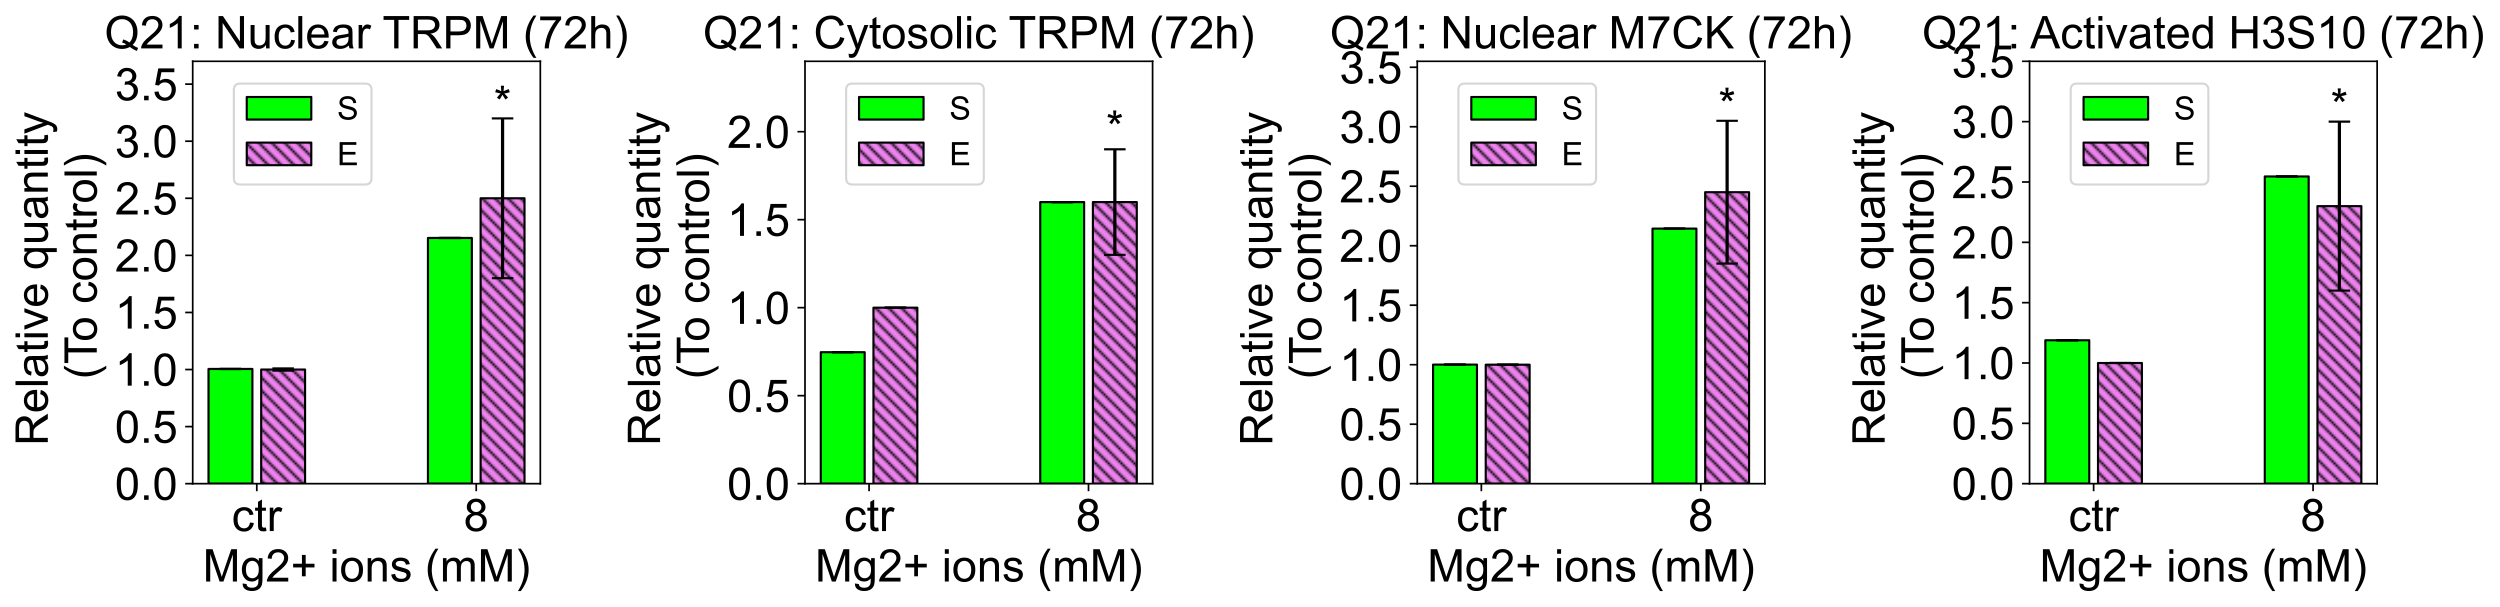 <?xml version="1.0" encoding="utf-8" standalone="no"?>
<!DOCTYPE svg PUBLIC "-//W3C//DTD SVG 1.1//EN"
  "http://www.w3.org/Graphics/SVG/1.1/DTD/svg11.dtd">
<!-- Created with matplotlib (https://matplotlib.org/) -->
<svg height="282.013pt" version="1.1" viewBox="0 0 1162.425 282.013" width="1162.425pt" xmlns="http://www.w3.org/2000/svg" xmlns:xlink="http://www.w3.org/1999/xlink">
 <defs>
  <style type="text/css">
*{stroke-linecap:butt;stroke-linejoin:round;}
  </style>
 </defs>
 <g id="figure_1">
  <g id="patch_1">
   <path d="M 0 282.013 
L 1162.425 282.013 
L 1162.425 0 
L 0 0 
z
" style="fill:#ffffff;"/>
  </g>
  <g id="axes_1">
   <g id="patch_2">
    <path d="M 89.606 224.9 
L 251.228 224.9 
L 251.228 28.5 
L 89.606 28.5 
z
" style="fill:#ffffff;"/>
   </g>
   <g id="patch_3">
    <path clip-path="url(#p1d017e14f5)" d="M 96.952 224.9 
L 117.359 224.9 
L 117.359 171.56 
L 96.952 171.56 
z
" style="fill:#00ff00;stroke:#000000;stroke-linejoin:miter;"/>
   </g>
   <g id="patch_4">
    <path clip-path="url(#p1d017e14f5)" d="M 198.986 224.9 
L 219.393 224.9 
L 219.393 110.648 
L 198.986 110.648 
z
" style="fill:#00ff00;stroke:#000000;stroke-linejoin:miter;"/>
   </g>
   <g id="patch_5">
    <path clip-path="url(#p1d017e14f5)" d="M 121.44 224.9 
L 141.847 224.9 
L 141.847 171.819 
L 121.44 171.819 
z
" style="fill:url(#h82342be188);stroke:#000000;stroke-linejoin:miter;"/>
   </g>
   <g id="patch_6">
    <path clip-path="url(#p1d017e14f5)" d="M 223.474 224.9 
L 243.881 224.9 
L 243.881 92.198 
L 223.474 92.198 
z
" style="fill:url(#h82342be188);stroke:#000000;stroke-linejoin:miter;"/>
   </g>
   <g id="matplotlib.axis_1">
    <g id="xtick_1">
     <g id="line2d_1">
      <defs>
       <path d="M 0 0 
L 0 3.5 
" id="m8ba49199b3" style="stroke:#000000;stroke-width:0.8;"/>
      </defs>
      <g>
       <use style="stroke:#000000;stroke-width:0.8;" x="119.4" xlink:href="#m8ba49199b3" y="224.9"/>
      </g>
     </g>
     <g id="text_1">
      <!-- ctr -->
      <defs>
       <path d="M 40.438 19 
L 49.078 17.875 
Q 47.656 8.938 41.812 3.875 
Q 35.984 -1.172 27.484 -1.172 
Q 16.844 -1.172 10.375 5.781 
Q 3.906 12.75 3.906 25.734 
Q 3.906 34.125 6.688 40.422 
Q 9.469 46.734 15.156 49.875 
Q 20.844 53.031 27.547 53.031 
Q 35.984 53.031 41.359 48.75 
Q 46.734 44.484 48.25 36.625 
L 39.703 35.297 
Q 38.484 40.531 35.375 43.156 
Q 32.281 45.797 27.875 45.797 
Q 21.234 45.797 17.078 41.031 
Q 12.938 36.281 12.938 25.984 
Q 12.938 15.531 16.938 10.797 
Q 20.953 6.062 27.391 6.062 
Q 32.562 6.062 36.031 9.234 
Q 39.5 12.406 40.438 19 
z
" id="ArialMT-99"/>
       <path d="M 25.781 7.859 
L 27.047 0.094 
Q 23.344 -0.688 20.406 -0.688 
Q 15.625 -0.688 12.984 0.828 
Q 10.359 2.344 9.281 4.812 
Q 8.203 7.281 8.203 15.188 
L 8.203 45.016 
L 1.766 45.016 
L 1.766 51.859 
L 8.203 51.859 
L 8.203 64.703 
L 16.938 69.969 
L 16.938 51.859 
L 25.781 51.859 
L 25.781 45.016 
L 16.938 45.016 
L 16.938 14.703 
Q 16.938 10.938 17.406 9.859 
Q 17.875 8.797 18.922 8.156 
Q 19.969 7.516 21.922 7.516 
Q 23.391 7.516 25.781 7.859 
z
" id="ArialMT-116"/>
       <path d="M 6.5 0 
L 6.5 51.859 
L 14.406 51.859 
L 14.406 44 
Q 17.438 49.516 20 51.266 
Q 22.562 53.031 25.641 53.031 
Q 30.078 53.031 34.672 50.203 
L 31.641 42.047 
Q 28.422 43.953 25.203 43.953 
Q 22.312 43.953 20.016 42.219 
Q 17.719 40.484 16.75 37.406 
Q 15.281 32.719 15.281 27.156 
L 15.281 0 
z
" id="ArialMT-114"/>
      </defs>
      <g transform="translate(107.737 246.932)scale(0.21 -0.21)">
       <use xlink:href="#ArialMT-99"/>
       <use x="50" xlink:href="#ArialMT-116"/>
       <use x="77.783" xlink:href="#ArialMT-114"/>
      </g>
     </g>
    </g>
    <g id="xtick_2">
     <g id="line2d_2">
      <g>
       <use style="stroke:#000000;stroke-width:0.8;" x="221.434" xlink:href="#m8ba49199b3" y="224.9"/>
      </g>
     </g>
     <g id="text_2">
      <!-- 8 -->
      <defs>
       <path d="M 17.672 38.812 
Q 12.203 40.828 9.562 44.531 
Q 6.938 48.25 6.938 53.422 
Q 6.938 61.234 12.547 66.547 
Q 18.172 71.875 27.484 71.875 
Q 36.859 71.875 42.578 66.422 
Q 48.297 60.984 48.297 53.172 
Q 48.297 48.188 45.672 44.5 
Q 43.062 40.828 37.75 38.812 
Q 44.344 36.672 47.781 31.875 
Q 51.219 27.094 51.219 20.453 
Q 51.219 11.281 44.719 5.031 
Q 38.234 -1.219 27.641 -1.219 
Q 17.047 -1.219 10.547 5.047 
Q 4.047 11.328 4.047 20.703 
Q 4.047 27.688 7.594 32.391 
Q 11.141 37.109 17.672 38.812 
z
M 15.922 53.719 
Q 15.922 48.641 19.188 45.406 
Q 22.469 42.188 27.688 42.188 
Q 32.766 42.188 36.016 45.375 
Q 39.266 48.578 39.266 53.219 
Q 39.266 58.062 35.906 61.359 
Q 32.562 64.656 27.594 64.656 
Q 22.562 64.656 19.234 61.422 
Q 15.922 58.203 15.922 53.719 
z
M 13.094 20.656 
Q 13.094 16.891 14.875 13.375 
Q 16.656 9.859 20.172 7.922 
Q 23.688 6 27.734 6 
Q 34.031 6 38.125 10.047 
Q 42.234 14.109 42.234 20.359 
Q 42.234 26.703 38.016 30.859 
Q 33.797 35.016 27.438 35.016 
Q 21.234 35.016 17.156 30.906 
Q 13.094 26.812 13.094 20.656 
z
" id="ArialMT-56"/>
      </defs>
      <g transform="translate(215.595 246.932)scale(0.21 -0.21)">
       <use xlink:href="#ArialMT-56"/>
      </g>
     </g>
    </g>
    <g id="text_3">
     <!-- Mg2+ ions (mM) -->
     <defs>
      <path d="M 7.422 0 
L 7.422 71.578 
L 21.688 71.578 
L 38.625 20.906 
Q 40.969 13.812 42.047 10.297 
Q 43.266 14.203 45.844 21.781 
L 62.984 71.578 
L 75.734 71.578 
L 75.734 0 
L 66.609 0 
L 66.609 59.906 
L 45.797 0 
L 37.25 0 
L 16.547 60.938 
L 16.547 0 
z
" id="ArialMT-77"/>
      <path d="M 4.984 -4.297 
L 13.531 -5.562 
Q 14.062 -9.516 16.5 -11.328 
Q 19.781 -13.766 25.438 -13.766 
Q 31.547 -13.766 34.859 -11.328 
Q 38.188 -8.891 39.359 -4.5 
Q 40.047 -1.812 39.984 6.781 
Q 34.234 0 25.641 0 
Q 14.938 0 9.078 7.719 
Q 3.219 15.438 3.219 26.219 
Q 3.219 33.641 5.906 39.906 
Q 8.594 46.188 13.688 49.609 
Q 18.797 53.031 25.688 53.031 
Q 34.859 53.031 40.828 45.609 
L 40.828 51.859 
L 48.922 51.859 
L 48.922 7.031 
Q 48.922 -5.078 46.453 -10.125 
Q 44 -15.188 38.641 -18.109 
Q 33.297 -21.047 25.484 -21.047 
Q 16.219 -21.047 10.5 -16.875 
Q 4.781 -12.703 4.984 -4.297 
z
M 12.25 26.859 
Q 12.25 16.656 16.297 11.969 
Q 20.359 7.281 26.469 7.281 
Q 32.516 7.281 36.609 11.938 
Q 40.719 16.609 40.719 26.562 
Q 40.719 36.078 36.5 40.906 
Q 32.281 45.75 26.312 45.75 
Q 20.453 45.75 16.344 40.984 
Q 12.25 36.234 12.25 26.859 
z
" id="ArialMT-103"/>
      <path d="M 50.344 8.453 
L 50.344 0 
L 3.031 0 
Q 2.938 3.172 4.047 6.109 
Q 5.859 10.938 9.828 15.625 
Q 13.812 20.312 21.344 26.469 
Q 33.016 36.031 37.109 41.625 
Q 41.219 47.219 41.219 52.203 
Q 41.219 57.422 37.469 61 
Q 33.734 64.594 27.734 64.594 
Q 21.391 64.594 17.578 60.781 
Q 13.766 56.984 13.719 50.25 
L 4.688 51.172 
Q 5.609 61.281 11.656 66.578 
Q 17.719 71.875 27.938 71.875 
Q 38.234 71.875 44.234 66.156 
Q 50.25 60.453 50.25 52 
Q 50.25 47.703 48.484 43.547 
Q 46.734 39.406 42.656 34.812 
Q 38.578 30.219 29.109 22.219 
Q 21.188 15.578 18.938 13.203 
Q 16.703 10.844 15.234 8.453 
z
" id="ArialMT-50"/>
      <path d="M 25.047 11.578 
L 25.047 31.203 
L 5.562 31.203 
L 5.562 39.406 
L 25.047 39.406 
L 25.047 58.891 
L 33.344 58.891 
L 33.344 39.406 
L 52.828 39.406 
L 52.828 31.203 
L 33.344 31.203 
L 33.344 11.578 
z
" id="ArialMT-43"/>
      <path id="ArialMT-32"/>
      <path d="M 6.641 61.469 
L 6.641 71.578 
L 15.438 71.578 
L 15.438 61.469 
z
M 6.641 0 
L 6.641 51.859 
L 15.438 51.859 
L 15.438 0 
z
" id="ArialMT-105"/>
      <path d="M 3.328 25.922 
Q 3.328 40.328 11.328 47.266 
Q 18.016 53.031 27.641 53.031 
Q 38.328 53.031 45.109 46.016 
Q 51.906 39.016 51.906 26.656 
Q 51.906 16.656 48.906 10.906 
Q 45.906 5.172 40.156 2 
Q 34.422 -1.172 27.641 -1.172 
Q 16.75 -1.172 10.031 5.812 
Q 3.328 12.797 3.328 25.922 
z
M 12.359 25.922 
Q 12.359 15.969 16.703 11.016 
Q 21.047 6.062 27.641 6.062 
Q 34.188 6.062 38.531 11.031 
Q 42.875 16.016 42.875 26.219 
Q 42.875 35.844 38.5 40.797 
Q 34.125 45.75 27.641 45.75 
Q 21.047 45.75 16.703 40.812 
Q 12.359 35.891 12.359 25.922 
z
" id="ArialMT-111"/>
      <path d="M 6.594 0 
L 6.594 51.859 
L 14.5 51.859 
L 14.5 44.484 
Q 20.219 53.031 31 53.031 
Q 35.688 53.031 39.625 51.344 
Q 43.562 49.656 45.516 46.922 
Q 47.469 44.188 48.25 40.438 
Q 48.734 37.984 48.734 31.891 
L 48.734 0 
L 39.938 0 
L 39.938 31.547 
Q 39.938 36.922 38.906 39.578 
Q 37.891 42.234 35.281 43.812 
Q 32.672 45.406 29.156 45.406 
Q 23.531 45.406 19.453 41.844 
Q 15.375 38.281 15.375 28.328 
L 15.375 0 
z
" id="ArialMT-110"/>
      <path d="M 3.078 15.484 
L 11.766 16.844 
Q 12.5 11.625 15.844 8.844 
Q 19.188 6.062 25.203 6.062 
Q 31.25 6.062 34.172 8.516 
Q 37.109 10.984 37.109 14.312 
Q 37.109 17.281 34.516 19 
Q 32.719 20.172 25.531 21.969 
Q 15.875 24.422 12.141 26.203 
Q 8.406 27.984 6.469 31.125 
Q 4.547 34.281 4.547 38.094 
Q 4.547 41.547 6.125 44.5 
Q 7.719 47.469 10.453 49.422 
Q 12.5 50.922 16.031 51.969 
Q 19.578 53.031 23.641 53.031 
Q 29.734 53.031 34.344 51.266 
Q 38.969 49.516 41.156 46.5 
Q 43.359 43.5 44.188 38.484 
L 35.594 37.312 
Q 35.016 41.312 32.203 43.547 
Q 29.391 45.797 24.266 45.797 
Q 18.219 45.797 15.625 43.797 
Q 13.031 41.797 13.031 39.109 
Q 13.031 37.406 14.109 36.031 
Q 15.188 34.625 17.484 33.688 
Q 18.797 33.203 25.25 31.453 
Q 34.578 28.953 38.25 27.359 
Q 41.938 25.781 44.031 22.75 
Q 46.141 19.734 46.141 15.234 
Q 46.141 10.844 43.578 6.953 
Q 41.016 3.078 36.172 0.953 
Q 31.344 -1.172 25.25 -1.172 
Q 15.141 -1.172 9.844 3.031 
Q 4.547 7.234 3.078 15.484 
z
" id="ArialMT-115"/>
      <path d="M 23.391 -21.047 
Q 16.109 -11.859 11.078 0.438 
Q 6.062 12.75 6.062 25.922 
Q 6.062 37.547 9.812 48.188 
Q 14.203 60.547 23.391 72.797 
L 29.688 72.797 
Q 23.781 62.641 21.875 58.297 
Q 18.891 51.562 17.188 44.234 
Q 15.094 35.109 15.094 25.875 
Q 15.094 2.391 29.688 -21.047 
z
" id="ArialMT-40"/>
      <path d="M 6.594 0 
L 6.594 51.859 
L 14.453 51.859 
L 14.453 44.578 
Q 16.891 48.391 20.938 50.703 
Q 25 53.031 30.172 53.031 
Q 35.938 53.031 39.625 50.641 
Q 43.312 48.25 44.828 43.953 
Q 50.984 53.031 60.844 53.031 
Q 68.562 53.031 72.703 48.75 
Q 76.859 44.484 76.859 35.594 
L 76.859 0 
L 68.109 0 
L 68.109 32.672 
Q 68.109 37.938 67.25 40.25 
Q 66.406 42.578 64.156 43.984 
Q 61.922 45.406 58.891 45.406 
Q 53.422 45.406 49.797 41.766 
Q 46.188 38.141 46.188 30.125 
L 46.188 0 
L 37.406 0 
L 37.406 33.688 
Q 37.406 39.547 35.25 42.469 
Q 33.109 45.406 28.219 45.406 
Q 24.516 45.406 21.359 43.453 
Q 18.219 41.5 16.797 37.734 
Q 15.375 33.984 15.375 26.906 
L 15.375 0 
z
" id="ArialMT-109"/>
      <path d="M 12.359 -21.047 
L 6.062 -21.047 
Q 20.656 2.391 20.656 25.875 
Q 20.656 35.062 18.562 44.094 
Q 16.891 51.422 13.922 58.156 
Q 12.016 62.547 6.062 72.797 
L 12.359 72.797 
Q 21.531 60.547 25.922 48.188 
Q 29.688 37.547 29.688 25.922 
Q 29.688 12.75 24.625 0.438 
Q 19.578 -11.859 12.359 -21.047 
z
" id="ArialMT-41"/>
     </defs>
     <g transform="translate(94.28 270.393)scale(0.21 -0.21)">
      <use xlink:href="#ArialMT-77"/>
      <use x="83.301" xlink:href="#ArialMT-103"/>
      <use x="138.916" xlink:href="#ArialMT-50"/>
      <use x="194.531" xlink:href="#ArialMT-43"/>
      <use x="252.93" xlink:href="#ArialMT-32"/>
      <use x="280.713" xlink:href="#ArialMT-105"/>
      <use x="302.93" xlink:href="#ArialMT-111"/>
      <use x="358.545" xlink:href="#ArialMT-110"/>
      <use x="414.16" xlink:href="#ArialMT-115"/>
      <use x="464.16" xlink:href="#ArialMT-32"/>
      <use x="491.943" xlink:href="#ArialMT-40"/>
      <use x="525.244" xlink:href="#ArialMT-109"/>
      <use x="608.545" xlink:href="#ArialMT-77"/>
      <use x="691.846" xlink:href="#ArialMT-41"/>
     </g>
    </g>
   </g>
   <g id="matplotlib.axis_2">
    <g id="ytick_1">
     <g id="line2d_3">
      <defs>
       <path d="M 0 0 
L -3.5 0 
" id="ma1a390ab6a" style="stroke:#000000;stroke-width:0.8;"/>
      </defs>
      <g>
       <use style="stroke:#000000;stroke-width:0.8;" x="89.606" xlink:href="#ma1a390ab6a" y="224.9"/>
      </g>
     </g>
     <g id="text_4">
      <!-- 0.0 -->
      <defs>
       <path d="M 4.156 35.297 
Q 4.156 48 6.766 55.734 
Q 9.375 63.484 14.516 67.672 
Q 19.672 71.875 27.484 71.875 
Q 33.25 71.875 37.594 69.547 
Q 41.938 67.234 44.766 62.859 
Q 47.609 58.5 49.219 52.219 
Q 50.828 45.953 50.828 35.297 
Q 50.828 22.703 48.234 14.969 
Q 45.656 7.234 40.5 3 
Q 35.359 -1.219 27.484 -1.219 
Q 17.141 -1.219 11.234 6.203 
Q 4.156 15.141 4.156 35.297 
z
M 13.188 35.297 
Q 13.188 17.672 17.312 11.828 
Q 21.438 6 27.484 6 
Q 33.547 6 37.672 11.859 
Q 41.797 17.719 41.797 35.297 
Q 41.797 52.984 37.672 58.781 
Q 33.547 64.594 27.391 64.594 
Q 21.344 64.594 17.719 59.469 
Q 13.188 52.938 13.188 35.297 
z
" id="ArialMT-48"/>
       <path d="M 9.078 0 
L 9.078 10.016 
L 19.094 10.016 
L 19.094 0 
z
" id="ArialMT-46"/>
      </defs>
      <g transform="translate(53.416 232.416)scale(0.21 -0.21)">
       <use xlink:href="#ArialMT-48"/>
       <use x="55.615" xlink:href="#ArialMT-46"/>
       <use x="83.398" xlink:href="#ArialMT-48"/>
      </g>
     </g>
    </g>
    <g id="ytick_2">
     <g id="line2d_4">
      <g>
       <use style="stroke:#000000;stroke-width:0.8;" x="89.606" xlink:href="#ma1a390ab6a" y="198.36"/>
      </g>
     </g>
     <g id="text_5">
      <!-- 0.5 -->
      <defs>
       <path d="M 4.156 18.75 
L 13.375 19.531 
Q 14.406 12.797 18.141 9.391 
Q 21.875 6 27.156 6 
Q 33.5 6 37.891 10.781 
Q 42.281 15.578 42.281 23.484 
Q 42.281 31 38.062 35.344 
Q 33.844 39.703 27 39.703 
Q 22.75 39.703 19.328 37.766 
Q 15.922 35.844 13.969 32.766 
L 5.719 33.844 
L 12.641 70.609 
L 48.25 70.609 
L 48.25 62.203 
L 19.672 62.203 
L 15.828 42.969 
Q 22.266 47.469 29.344 47.469 
Q 38.719 47.469 45.156 40.969 
Q 51.609 34.469 51.609 24.266 
Q 51.609 14.547 45.953 7.469 
Q 39.062 -1.219 27.156 -1.219 
Q 17.391 -1.219 11.203 4.25 
Q 5.031 9.719 4.156 18.75 
z
" id="ArialMT-53"/>
      </defs>
      <g transform="translate(53.416 205.876)scale(0.21 -0.21)">
       <use xlink:href="#ArialMT-48"/>
       <use x="55.615" xlink:href="#ArialMT-46"/>
       <use x="83.398" xlink:href="#ArialMT-53"/>
      </g>
     </g>
    </g>
    <g id="ytick_3">
     <g id="line2d_5">
      <g>
       <use style="stroke:#000000;stroke-width:0.8;" x="89.606" xlink:href="#ma1a390ab6a" y="171.819"/>
      </g>
     </g>
     <g id="text_6">
      <!-- 1.0 -->
      <defs>
       <path d="M 37.25 0 
L 28.469 0 
L 28.469 56 
Q 25.297 52.984 20.141 49.953 
Q 14.984 46.922 10.891 45.406 
L 10.891 53.906 
Q 18.266 57.375 23.781 62.297 
Q 29.297 67.234 31.594 71.875 
L 37.25 71.875 
z
" id="ArialMT-49"/>
      </defs>
      <g transform="translate(53.416 179.335)scale(0.21 -0.21)">
       <use xlink:href="#ArialMT-49"/>
       <use x="55.615" xlink:href="#ArialMT-46"/>
       <use x="83.398" xlink:href="#ArialMT-48"/>
      </g>
     </g>
    </g>
    <g id="ytick_4">
     <g id="line2d_6">
      <g>
       <use style="stroke:#000000;stroke-width:0.8;" x="89.606" xlink:href="#ma1a390ab6a" y="145.279"/>
      </g>
     </g>
     <g id="text_7">
      <!-- 1.5 -->
      <g transform="translate(53.416 152.795)scale(0.21 -0.21)">
       <use xlink:href="#ArialMT-49"/>
       <use x="55.615" xlink:href="#ArialMT-46"/>
       <use x="83.398" xlink:href="#ArialMT-53"/>
      </g>
     </g>
    </g>
    <g id="ytick_5">
     <g id="line2d_7">
      <g>
       <use style="stroke:#000000;stroke-width:0.8;" x="89.606" xlink:href="#ma1a390ab6a" y="118.738"/>
      </g>
     </g>
     <g id="text_8">
      <!-- 2.0 -->
      <g transform="translate(53.416 126.254)scale(0.21 -0.21)">
       <use xlink:href="#ArialMT-50"/>
       <use x="55.615" xlink:href="#ArialMT-46"/>
       <use x="83.398" xlink:href="#ArialMT-48"/>
      </g>
     </g>
    </g>
    <g id="ytick_6">
     <g id="line2d_8">
      <g>
       <use style="stroke:#000000;stroke-width:0.8;" x="89.606" xlink:href="#ma1a390ab6a" y="92.198"/>
      </g>
     </g>
     <g id="text_9">
      <!-- 2.5 -->
      <g transform="translate(53.416 99.713)scale(0.21 -0.21)">
       <use xlink:href="#ArialMT-50"/>
       <use x="55.615" xlink:href="#ArialMT-46"/>
       <use x="83.398" xlink:href="#ArialMT-53"/>
      </g>
     </g>
    </g>
    <g id="ytick_7">
     <g id="line2d_9">
      <g>
       <use style="stroke:#000000;stroke-width:0.8;" x="89.606" xlink:href="#ma1a390ab6a" y="65.657"/>
      </g>
     </g>
     <g id="text_10">
      <!-- 3.0 -->
      <defs>
       <path d="M 4.203 18.891 
L 12.984 20.062 
Q 14.5 12.594 18.141 9.297 
Q 21.781 6 27 6 
Q 33.203 6 37.469 10.297 
Q 41.75 14.594 41.75 20.953 
Q 41.75 27 37.797 30.922 
Q 33.844 34.859 27.734 34.859 
Q 25.25 34.859 21.531 33.891 
L 22.516 41.609 
Q 23.391 41.5 23.922 41.5 
Q 29.547 41.5 34.031 44.422 
Q 38.531 47.359 38.531 53.469 
Q 38.531 58.297 35.25 61.469 
Q 31.984 64.656 26.812 64.656 
Q 21.688 64.656 18.266 61.422 
Q 14.844 58.203 13.875 51.766 
L 5.078 53.328 
Q 6.688 62.156 12.391 67.016 
Q 18.109 71.875 26.609 71.875 
Q 32.469 71.875 37.391 69.359 
Q 42.328 66.844 44.938 62.5 
Q 47.562 58.156 47.562 53.266 
Q 47.562 48.641 45.062 44.828 
Q 42.578 41.016 37.703 38.766 
Q 44.047 37.312 47.562 32.688 
Q 51.078 28.078 51.078 21.141 
Q 51.078 11.766 44.234 5.25 
Q 37.406 -1.266 26.953 -1.266 
Q 17.531 -1.266 11.297 4.344 
Q 5.078 9.969 4.203 18.891 
z
" id="ArialMT-51"/>
      </defs>
      <g transform="translate(53.416 73.173)scale(0.21 -0.21)">
       <use xlink:href="#ArialMT-51"/>
       <use x="55.615" xlink:href="#ArialMT-46"/>
       <use x="83.398" xlink:href="#ArialMT-48"/>
      </g>
     </g>
    </g>
    <g id="ytick_8">
     <g id="line2d_10">
      <g>
       <use style="stroke:#000000;stroke-width:0.8;" x="89.606" xlink:href="#ma1a390ab6a" y="39.117"/>
      </g>
     </g>
     <g id="text_11">
      <!-- 3.5 -->
      <g transform="translate(53.416 46.632)scale(0.21 -0.21)">
       <use xlink:href="#ArialMT-51"/>
       <use x="55.615" xlink:href="#ArialMT-46"/>
       <use x="83.398" xlink:href="#ArialMT-53"/>
      </g>
     </g>
    </g>
    <g id="text_12">
     <!-- Relative quantity  -->
     <defs>
      <path d="M 7.859 0 
L 7.859 71.578 
L 39.594 71.578 
Q 49.172 71.578 54.141 69.641 
Q 59.125 67.719 62.109 62.828 
Q 65.094 57.953 65.094 52.047 
Q 65.094 44.438 60.156 39.203 
Q 55.219 33.984 44.922 32.562 
Q 48.688 30.766 50.641 29 
Q 54.781 25.203 58.5 19.484 
L 70.953 0 
L 59.031 0 
L 49.562 14.891 
Q 45.406 21.344 42.719 24.75 
Q 40.047 28.172 37.922 29.531 
Q 35.797 30.906 33.594 31.453 
Q 31.984 31.781 28.328 31.781 
L 17.328 31.781 
L 17.328 0 
z
M 17.328 39.984 
L 37.703 39.984 
Q 44.188 39.984 47.844 41.328 
Q 51.516 42.672 53.422 45.625 
Q 55.328 48.578 55.328 52.047 
Q 55.328 57.125 51.641 60.391 
Q 47.953 63.672 39.984 63.672 
L 17.328 63.672 
z
" id="ArialMT-82"/>
      <path d="M 42.094 16.703 
L 51.172 15.578 
Q 49.031 7.625 43.219 3.219 
Q 37.406 -1.172 28.375 -1.172 
Q 17 -1.172 10.328 5.828 
Q 3.656 12.844 3.656 25.484 
Q 3.656 38.578 10.391 45.797 
Q 17.141 53.031 27.875 53.031 
Q 38.281 53.031 44.875 45.953 
Q 51.469 38.875 51.469 26.031 
Q 51.469 25.25 51.422 23.688 
L 12.75 23.688 
Q 13.234 15.141 17.578 10.594 
Q 21.922 6.062 28.422 6.062 
Q 33.25 6.062 36.672 8.594 
Q 40.094 11.141 42.094 16.703 
z
M 13.234 30.906 
L 42.188 30.906 
Q 41.609 37.453 38.875 40.719 
Q 34.672 45.797 27.984 45.797 
Q 21.922 45.797 17.797 41.75 
Q 13.672 37.703 13.234 30.906 
z
" id="ArialMT-101"/>
      <path d="M 6.391 0 
L 6.391 71.578 
L 15.188 71.578 
L 15.188 0 
z
" id="ArialMT-108"/>
      <path d="M 40.438 6.391 
Q 35.547 2.25 31.031 0.531 
Q 26.516 -1.172 21.344 -1.172 
Q 12.797 -1.172 8.203 3 
Q 3.609 7.172 3.609 13.672 
Q 3.609 17.484 5.344 20.625 
Q 7.078 23.781 9.891 25.688 
Q 12.703 27.594 16.219 28.562 
Q 18.797 29.25 24.031 29.891 
Q 34.672 31.156 39.703 32.906 
Q 39.75 34.719 39.75 35.203 
Q 39.75 40.578 37.25 42.781 
Q 33.891 45.75 27.25 45.75 
Q 21.047 45.75 18.094 43.578 
Q 15.141 41.406 13.719 35.891 
L 5.125 37.062 
Q 6.297 42.578 8.984 45.969 
Q 11.672 49.359 16.75 51.188 
Q 21.828 53.031 28.516 53.031 
Q 35.156 53.031 39.297 51.469 
Q 43.453 49.906 45.406 47.531 
Q 47.359 45.172 48.141 41.547 
Q 48.578 39.312 48.578 33.453 
L 48.578 21.734 
Q 48.578 9.469 49.141 6.219 
Q 49.703 2.984 51.375 0 
L 42.188 0 
Q 40.828 2.734 40.438 6.391 
z
M 39.703 26.031 
Q 34.906 24.078 25.344 22.703 
Q 19.922 21.922 17.672 20.938 
Q 15.438 19.969 14.203 18.094 
Q 12.984 16.219 12.984 13.922 
Q 12.984 10.406 15.641 8.062 
Q 18.312 5.719 23.438 5.719 
Q 28.516 5.719 32.469 7.938 
Q 36.422 10.156 38.281 14.016 
Q 39.703 17 39.703 22.797 
z
" id="ArialMT-97"/>
      <path d="M 21 0 
L 1.266 51.859 
L 10.547 51.859 
L 21.688 20.797 
Q 23.484 15.766 25 10.359 
Q 26.172 14.453 28.266 20.219 
L 39.797 51.859 
L 48.828 51.859 
L 29.203 0 
z
" id="ArialMT-118"/>
      <path d="M 39.656 -19.875 
L 39.656 5.516 
Q 37.594 2.641 33.906 0.734 
Q 30.219 -1.172 26.078 -1.172 
Q 16.844 -1.172 10.172 6.203 
Q 3.516 13.578 3.516 26.422 
Q 3.516 34.234 6.219 40.422 
Q 8.938 46.625 14.078 49.828 
Q 19.234 53.031 25.391 53.031 
Q 35.016 53.031 40.531 44.922 
L 40.531 51.859 
L 48.438 51.859 
L 48.438 -19.875 
z
M 12.547 26.078 
Q 12.547 16.062 16.75 11.062 
Q 20.953 6.062 26.812 6.062 
Q 32.422 6.062 36.469 10.812 
Q 40.531 15.578 40.531 25.297 
Q 40.531 35.641 36.25 40.859 
Q 31.984 46.094 26.219 46.094 
Q 20.516 46.094 16.531 41.234 
Q 12.547 36.375 12.547 26.078 
z
" id="ArialMT-113"/>
      <path d="M 40.578 0 
L 40.578 7.625 
Q 34.516 -1.172 24.125 -1.172 
Q 19.531 -1.172 15.547 0.578 
Q 11.578 2.344 9.641 5 
Q 7.719 7.672 6.938 11.531 
Q 6.391 14.109 6.391 19.734 
L 6.391 51.859 
L 15.188 51.859 
L 15.188 23.094 
Q 15.188 16.219 15.719 13.812 
Q 16.547 10.359 19.234 8.375 
Q 21.922 6.391 25.875 6.391 
Q 29.828 6.391 33.297 8.422 
Q 36.766 10.453 38.203 13.938 
Q 39.656 17.438 39.656 24.078 
L 39.656 51.859 
L 48.438 51.859 
L 48.438 0 
z
" id="ArialMT-117"/>
      <path d="M 6.203 -19.969 
L 5.219 -11.719 
Q 8.109 -12.5 10.25 -12.5 
Q 13.188 -12.5 14.938 -11.516 
Q 16.703 -10.547 17.828 -8.797 
Q 18.656 -7.469 20.516 -2.25 
Q 20.75 -1.516 21.297 -0.094 
L 1.609 51.859 
L 11.078 51.859 
L 21.875 21.828 
Q 23.969 16.109 25.641 9.812 
Q 27.156 15.875 29.25 21.625 
L 40.328 51.859 
L 49.125 51.859 
L 29.391 -0.875 
Q 26.219 -9.422 24.469 -12.641 
Q 22.125 -17 19.094 -19.016 
Q 16.062 -21.047 11.859 -21.047 
Q 9.328 -21.047 6.203 -19.969 
z
" id="ArialMT-121"/>
     </defs>
     <g transform="translate(22.231 207.24)rotate(-90)scale(0.21 -0.21)">
      <use xlink:href="#ArialMT-82"/>
      <use x="72.217" xlink:href="#ArialMT-101"/>
      <use x="127.832" xlink:href="#ArialMT-108"/>
      <use x="150.049" xlink:href="#ArialMT-97"/>
      <use x="205.664" xlink:href="#ArialMT-116"/>
      <use x="233.447" xlink:href="#ArialMT-105"/>
      <use x="255.664" xlink:href="#ArialMT-118"/>
      <use x="305.664" xlink:href="#ArialMT-101"/>
      <use x="361.279" xlink:href="#ArialMT-32"/>
      <use x="389.062" xlink:href="#ArialMT-113"/>
      <use x="444.678" xlink:href="#ArialMT-117"/>
      <use x="500.293" xlink:href="#ArialMT-97"/>
      <use x="555.908" xlink:href="#ArialMT-110"/>
      <use x="611.523" xlink:href="#ArialMT-116"/>
      <use x="639.307" xlink:href="#ArialMT-105"/>
      <use x="661.523" xlink:href="#ArialMT-116"/>
      <use x="689.307" xlink:href="#ArialMT-121"/>
      <use x="739.307" xlink:href="#ArialMT-32"/>
     </g>
     <!--  (To control) -->
     <defs>
      <path d="M 25.922 0 
L 25.922 63.141 
L 2.344 63.141 
L 2.344 71.578 
L 59.078 71.578 
L 59.078 63.141 
L 35.406 63.141 
L 35.406 0 
z
" id="ArialMT-84"/>
     </defs>
     <g transform="translate(44.996 182.124)rotate(-90)scale(0.21 -0.21)">
      <use xlink:href="#ArialMT-32"/>
      <use x="27.783" xlink:href="#ArialMT-40"/>
      <use x="61.084" xlink:href="#ArialMT-84"/>
      <use x="111.043" xlink:href="#ArialMT-111"/>
      <use x="166.658" xlink:href="#ArialMT-32"/>
      <use x="194.441" xlink:href="#ArialMT-99"/>
      <use x="244.441" xlink:href="#ArialMT-111"/>
      <use x="300.057" xlink:href="#ArialMT-110"/>
      <use x="355.672" xlink:href="#ArialMT-116"/>
      <use x="383.455" xlink:href="#ArialMT-114"/>
      <use x="416.756" xlink:href="#ArialMT-111"/>
      <use x="472.371" xlink:href="#ArialMT-108"/>
      <use x="494.588" xlink:href="#ArialMT-41"/>
     </g>
    </g>
   </g>
   <g id="LineCollection_1">
    <path clip-path="url(#p1d017e14f5)" d="M 107.156 171.56 
L 107.156 171.56 
" style="fill:none;stroke:#000000;stroke-width:1.5;"/>
    <path clip-path="url(#p1d017e14f5)" d="M 209.19 110.648 
L 209.19 110.648 
" style="fill:none;stroke:#000000;stroke-width:1.5;"/>
   </g>
   <g id="LineCollection_2">
    <path clip-path="url(#p1d017e14f5)" d="M 131.644 172.35 
L 131.644 171.289 
" style="fill:none;stroke:#000000;stroke-width:1.5;"/>
    <path clip-path="url(#p1d017e14f5)" d="M 233.678 129.355 
L 233.678 55.041 
" style="fill:none;stroke:#000000;stroke-width:1.5;"/>
   </g>
   <g id="line2d_11">
    <defs>
     <path d="M 5 0 
L -5 -0 
" id="m86d22d234d" style="stroke:#000000;"/>
    </defs>
    <g clip-path="url(#p1d017e14f5)">
     <use style="stroke:#000000;" x="107.156" xlink:href="#m86d22d234d" y="171.56"/>
     <use style="stroke:#000000;" x="209.19" xlink:href="#m86d22d234d" y="110.648"/>
    </g>
   </g>
   <g id="line2d_12">
    <g clip-path="url(#p1d017e14f5)">
     <use style="stroke:#000000;" x="107.156" xlink:href="#m86d22d234d" y="171.56"/>
     <use style="stroke:#000000;" x="209.19" xlink:href="#m86d22d234d" y="110.648"/>
    </g>
   </g>
   <g id="line2d_13">
    <g clip-path="url(#p1d017e14f5)">
     <use style="stroke:#000000;" x="131.644" xlink:href="#m86d22d234d" y="172.35"/>
     <use style="stroke:#000000;" x="233.678" xlink:href="#m86d22d234d" y="129.355"/>
    </g>
   </g>
   <g id="line2d_14">
    <g clip-path="url(#p1d017e14f5)">
     <use style="stroke:#000000;" x="131.644" xlink:href="#m86d22d234d" y="171.289"/>
     <use style="stroke:#000000;" x="233.678" xlink:href="#m86d22d234d" y="55.041"/>
    </g>
   </g>
   <g id="patch_7">
    <path d="M 89.606 224.9 
L 89.606 28.5 
" style="fill:none;stroke:#000000;stroke-linecap:square;stroke-linejoin:miter;stroke-width:0.8;"/>
   </g>
   <g id="patch_8">
    <path d="M 251.228 224.9 
L 251.228 28.5 
" style="fill:none;stroke:#000000;stroke-linecap:square;stroke-linejoin:miter;stroke-width:0.8;"/>
   </g>
   <g id="patch_9">
    <path d="M 89.606 224.9 
L 251.228 224.9 
" style="fill:none;stroke:#000000;stroke-linecap:square;stroke-linejoin:miter;stroke-width:0.8;"/>
   </g>
   <g id="patch_10">
    <path d="M 89.606 28.5 
L 251.228 28.5 
" style="fill:none;stroke:#000000;stroke-linecap:square;stroke-linejoin:miter;stroke-width:0.8;"/>
   </g>
   <g id="text_13">
    <!-- * -->
    <defs>
     <path d="M 3.125 58.453 
L 5.375 65.375 
Q 13.141 62.641 16.656 60.641 
Q 15.719 69.484 15.672 72.797 
L 22.75 72.797 
Q 22.609 67.969 21.625 60.688 
Q 26.656 63.234 33.156 65.375 
L 35.406 58.453 
Q 29.203 56.391 23.25 55.719 
Q 26.219 53.125 31.641 46.484 
L 25.781 42.328 
Q 22.953 46.188 19.094 52.828 
Q 15.484 45.953 12.75 42.328 
L 6.984 46.484 
Q 12.641 53.469 15.094 55.719 
Q 8.797 56.938 3.125 58.453 
z
" id="ArialMT-42"/>
    </defs>
    <g transform="translate(229.591 55.162)scale(0.21 -0.21)">
     <use xlink:href="#ArialMT-42"/>
    </g>
   </g>
   <g id="text_14">
    <!-- Q21: Nuclear TRPM (72h) -->
    <defs>
     <path d="M 61.969 7.672 
Q 68.562 3.125 74.125 1.031 
L 71.344 -5.562 
Q 63.625 -2.781 55.953 3.219 
Q 48 -1.219 38.375 -1.219 
Q 28.656 -1.219 20.75 3.469 
Q 12.844 8.156 8.562 16.641 
Q 4.297 25.141 4.297 35.797 
Q 4.297 46.391 8.594 55.078 
Q 12.891 63.766 20.828 68.312 
Q 28.766 72.859 38.578 72.859 
Q 48.484 72.859 56.438 68.141 
Q 64.406 63.422 68.578 54.953 
Q 72.75 46.484 72.75 35.844 
Q 72.75 27 70.062 19.938 
Q 67.391 12.891 61.969 7.672 
z
M 41.109 19.781 
Q 49.312 17.484 54.641 12.938 
Q 62.984 20.562 62.984 35.844 
Q 62.984 44.531 60.031 51.016 
Q 57.078 57.516 51.391 61.109 
Q 45.703 64.703 38.625 64.703 
Q 28.031 64.703 21.047 57.453 
Q 14.062 50.203 14.062 35.797 
Q 14.062 21.828 20.969 14.359 
Q 27.875 6.891 38.625 6.891 
Q 43.703 6.891 48.188 8.797 
Q 43.75 11.672 38.812 12.891 
z
" id="ArialMT-81"/>
     <path d="M 9.031 41.844 
L 9.031 51.859 
L 19.047 51.859 
L 19.047 41.844 
z
M 9.031 0 
L 9.031 10.016 
L 19.047 10.016 
L 19.047 0 
z
" id="ArialMT-58"/>
     <path d="M 7.625 0 
L 7.625 71.578 
L 17.328 71.578 
L 54.938 15.375 
L 54.938 71.578 
L 64.016 71.578 
L 64.016 0 
L 54.297 0 
L 16.703 56.25 
L 16.703 0 
z
" id="ArialMT-78"/>
     <path d="M 7.719 0 
L 7.719 71.578 
L 34.719 71.578 
Q 41.844 71.578 45.609 70.906 
Q 50.875 70.016 54.438 67.547 
Q 58.016 65.094 60.188 60.641 
Q 62.359 56.203 62.359 50.875 
Q 62.359 41.75 56.547 35.422 
Q 50.734 29.109 35.547 29.109 
L 17.188 29.109 
L 17.188 0 
z
M 17.188 37.547 
L 35.688 37.547 
Q 44.875 37.547 48.734 40.969 
Q 52.594 44.391 52.594 50.594 
Q 52.594 55.078 50.312 58.266 
Q 48.047 61.469 44.344 62.5 
Q 41.938 63.141 35.5 63.141 
L 17.188 63.141 
z
" id="ArialMT-80"/>
     <path d="M 4.734 62.203 
L 4.734 70.656 
L 51.078 70.656 
L 51.078 63.812 
Q 44.234 56.547 37.516 44.484 
Q 30.812 32.422 27.156 19.672 
Q 24.516 10.688 23.781 0 
L 14.75 0 
Q 14.891 8.453 18.062 20.406 
Q 21.234 32.375 27.172 43.484 
Q 33.109 54.594 39.797 62.203 
z
" id="ArialMT-55"/>
     <path d="M 6.594 0 
L 6.594 71.578 
L 15.375 71.578 
L 15.375 45.906 
Q 21.531 53.031 30.906 53.031 
Q 36.672 53.031 40.922 50.75 
Q 45.172 48.484 47 44.484 
Q 48.828 40.484 48.828 32.859 
L 48.828 0 
L 40.047 0 
L 40.047 32.859 
Q 40.047 39.453 37.188 42.453 
Q 34.328 45.453 29.109 45.453 
Q 25.203 45.453 21.75 43.422 
Q 18.312 41.406 16.844 37.938 
Q 15.375 34.469 15.375 28.375 
L 15.375 0 
z
" id="ArialMT-104"/>
    </defs>
    <g transform="translate(48.653 22.5)scale(0.21 -0.21)">
     <use xlink:href="#ArialMT-81"/>
     <use x="77.783" xlink:href="#ArialMT-50"/>
     <use x="133.398" xlink:href="#ArialMT-49"/>
     <use x="189.014" xlink:href="#ArialMT-58"/>
     <use x="216.797" xlink:href="#ArialMT-32"/>
     <use x="244.58" xlink:href="#ArialMT-78"/>
     <use x="316.797" xlink:href="#ArialMT-117"/>
     <use x="372.412" xlink:href="#ArialMT-99"/>
     <use x="422.412" xlink:href="#ArialMT-108"/>
     <use x="444.629" xlink:href="#ArialMT-101"/>
     <use x="500.244" xlink:href="#ArialMT-97"/>
     <use x="555.859" xlink:href="#ArialMT-114"/>
     <use x="589.16" xlink:href="#ArialMT-32"/>
     <use x="615.193" xlink:href="#ArialMT-84"/>
     <use x="676.277" xlink:href="#ArialMT-82"/>
     <use x="748.494" xlink:href="#ArialMT-80"/>
     <use x="815.193" xlink:href="#ArialMT-77"/>
     <use x="898.494" xlink:href="#ArialMT-32"/>
     <use x="926.277" xlink:href="#ArialMT-40"/>
     <use x="959.578" xlink:href="#ArialMT-55"/>
     <use x="1015.193" xlink:href="#ArialMT-50"/>
     <use x="1070.809" xlink:href="#ArialMT-104"/>
     <use x="1126.424" xlink:href="#ArialMT-41"/>
    </g>
   </g>
   <g id="legend_1">
    <g id="patch_11">
     <path d="M 111.736 85.796 
L 169.741 85.796 
Q 172.741 85.796 172.741 82.796 
L 172.741 41.86 
Q 172.741 38.86 169.741 38.86 
L 111.736 38.86 
Q 108.736 38.86 108.736 41.86 
L 108.736 82.796 
Q 108.736 85.796 111.736 85.796 
z
" style="fill:#ffffff;opacity:0.8;stroke:#cccccc;stroke-linejoin:miter;"/>
    </g>
    <g id="patch_12">
     <path d="M 114.736 55.597 
L 144.736 55.597 
L 144.736 45.097 
L 114.736 45.097 
z
" style="fill:#00ff00;stroke:#000000;stroke-linejoin:miter;"/>
    </g>
    <g id="text_15">
     <!-- S -->
     <defs>
      <path d="M 4.5 23 
L 13.422 23.781 
Q 14.062 18.406 16.375 14.969 
Q 18.703 11.531 23.578 9.406 
Q 28.469 7.281 34.578 7.281 
Q 39.984 7.281 44.141 8.891 
Q 48.297 10.5 50.312 13.297 
Q 52.344 16.109 52.344 19.438 
Q 52.344 22.797 50.391 25.312 
Q 48.438 27.828 43.953 29.547 
Q 41.062 30.672 31.203 33.031 
Q 21.344 35.406 17.391 37.5 
Q 12.25 40.188 9.734 44.156 
Q 7.234 48.141 7.234 53.078 
Q 7.234 58.5 10.297 63.203 
Q 13.375 67.922 19.281 70.359 
Q 25.203 72.797 32.422 72.797 
Q 40.375 72.797 46.453 70.234 
Q 52.547 67.672 55.812 62.688 
Q 59.078 57.719 59.328 51.422 
L 50.25 50.734 
Q 49.516 57.516 45.281 60.984 
Q 41.062 64.453 32.812 64.453 
Q 24.219 64.453 20.281 61.297 
Q 16.359 58.156 16.359 53.719 
Q 16.359 49.859 19.141 47.359 
Q 21.875 44.875 33.422 42.266 
Q 44.969 39.656 49.266 37.703 
Q 55.516 34.812 58.484 30.391 
Q 61.469 25.984 61.469 20.219 
Q 61.469 14.5 58.203 9.438 
Q 54.938 4.391 48.797 1.578 
Q 42.672 -1.219 35.016 -1.219 
Q 25.297 -1.219 18.719 1.609 
Q 12.156 4.438 8.422 10.125 
Q 4.688 15.828 4.5 23 
z
" id="ArialMT-83"/>
     </defs>
     <g transform="translate(156.736 55.597)scale(0.15 -0.15)">
      <use xlink:href="#ArialMT-83"/>
     </g>
    </g>
    <g id="patch_13">
     <path d="M 114.736 76.815 
L 144.736 76.815 
L 144.736 66.315 
L 114.736 66.315 
z
" style="fill:url(#h82342be188);stroke:#000000;stroke-linejoin:miter;"/>
    </g>
    <g id="text_16">
     <!-- E -->
     <defs>
      <path d="M 7.906 0 
L 7.906 71.578 
L 59.672 71.578 
L 59.672 63.141 
L 17.391 63.141 
L 17.391 41.219 
L 56.984 41.219 
L 56.984 32.812 
L 17.391 32.812 
L 17.391 8.453 
L 61.328 8.453 
L 61.328 0 
z
" id="ArialMT-69"/>
     </defs>
     <g transform="translate(156.736 76.815)scale(0.15 -0.15)">
      <use xlink:href="#ArialMT-69"/>
     </g>
    </g>
   </g>
  </g>
  <g id="axes_2">
   <g id="patch_14">
    <path d="M 374.297 224.9 
L 535.918 224.9 
L 535.918 28.5 
L 374.297 28.5 
z
" style="fill:#ffffff;"/>
   </g>
   <g id="patch_15">
    <path clip-path="url(#p25e0eb8c1a)" d="M 381.643 224.9 
L 402.05 224.9 
L 402.05 163.773 
L 381.643 163.773 
z
" style="fill:#00ff00;stroke:#000000;stroke-linejoin:miter;"/>
   </g>
   <g id="patch_16">
    <path clip-path="url(#p25e0eb8c1a)" d="M 483.677 224.9 
L 504.084 224.9 
L 504.084 93.967 
L 483.677 93.967 
z
" style="fill:#00ff00;stroke:#000000;stroke-linejoin:miter;"/>
   </g>
   <g id="patch_17">
    <path clip-path="url(#p25e0eb8c1a)" d="M 406.131 224.9 
L 426.538 224.9 
L 426.538 143.067 
L 406.131 143.067 
z
" style="fill:url(#h82342be188);stroke:#000000;stroke-linejoin:miter;"/>
   </g>
   <g id="patch_18">
    <path clip-path="url(#p25e0eb8c1a)" d="M 508.165 224.9 
L 528.572 224.9 
L 528.572 93.967 
L 508.165 93.967 
z
" style="fill:url(#h82342be188);stroke:#000000;stroke-linejoin:miter;"/>
   </g>
   <g id="matplotlib.axis_3">
    <g id="xtick_3">
     <g id="line2d_15">
      <g>
       <use style="stroke:#000000;stroke-width:0.8;" x="404.09" xlink:href="#m8ba49199b3" y="224.9"/>
      </g>
     </g>
     <g id="text_17">
      <!-- ctr -->
      <g transform="translate(392.427 246.932)scale(0.21 -0.21)">
       <use xlink:href="#ArialMT-99"/>
       <use x="50" xlink:href="#ArialMT-116"/>
       <use x="77.783" xlink:href="#ArialMT-114"/>
      </g>
     </g>
    </g>
    <g id="xtick_4">
     <g id="line2d_16">
      <g>
       <use style="stroke:#000000;stroke-width:0.8;" x="506.124" xlink:href="#m8ba49199b3" y="224.9"/>
      </g>
     </g>
     <g id="text_18">
      <!-- 8 -->
      <g transform="translate(500.285 246.932)scale(0.21 -0.21)">
       <use xlink:href="#ArialMT-56"/>
      </g>
     </g>
    </g>
    <g id="text_19">
     <!-- Mg2+ ions (mM) -->
     <g transform="translate(378.971 270.393)scale(0.21 -0.21)">
      <use xlink:href="#ArialMT-77"/>
      <use x="83.301" xlink:href="#ArialMT-103"/>
      <use x="138.916" xlink:href="#ArialMT-50"/>
      <use x="194.531" xlink:href="#ArialMT-43"/>
      <use x="252.93" xlink:href="#ArialMT-32"/>
      <use x="280.713" xlink:href="#ArialMT-105"/>
      <use x="302.93" xlink:href="#ArialMT-111"/>
      <use x="358.545" xlink:href="#ArialMT-110"/>
      <use x="414.16" xlink:href="#ArialMT-115"/>
      <use x="464.16" xlink:href="#ArialMT-32"/>
      <use x="491.943" xlink:href="#ArialMT-40"/>
      <use x="525.244" xlink:href="#ArialMT-109"/>
      <use x="608.545" xlink:href="#ArialMT-77"/>
      <use x="691.846" xlink:href="#ArialMT-41"/>
     </g>
    </g>
   </g>
   <g id="matplotlib.axis_4">
    <g id="ytick_9">
     <g id="line2d_17">
      <g>
       <use style="stroke:#000000;stroke-width:0.8;" x="374.297" xlink:href="#ma1a390ab6a" y="224.9"/>
      </g>
     </g>
     <g id="text_20">
      <!-- 0.0 -->
      <g transform="translate(338.107 232.416)scale(0.21 -0.21)">
       <use xlink:href="#ArialMT-48"/>
       <use x="55.615" xlink:href="#ArialMT-46"/>
       <use x="83.398" xlink:href="#ArialMT-48"/>
      </g>
     </g>
    </g>
    <g id="ytick_10">
     <g id="line2d_18">
      <g>
       <use style="stroke:#000000;stroke-width:0.8;" x="374.297" xlink:href="#ma1a390ab6a" y="183.984"/>
      </g>
     </g>
     <g id="text_21">
      <!-- 0.5 -->
      <g transform="translate(338.107 191.5)scale(0.21 -0.21)">
       <use xlink:href="#ArialMT-48"/>
       <use x="55.615" xlink:href="#ArialMT-46"/>
       <use x="83.398" xlink:href="#ArialMT-53"/>
      </g>
     </g>
    </g>
    <g id="ytick_11">
     <g id="line2d_19">
      <g>
       <use style="stroke:#000000;stroke-width:0.8;" x="374.297" xlink:href="#ma1a390ab6a" y="143.067"/>
      </g>
     </g>
     <g id="text_22">
      <!-- 1.0 -->
      <g transform="translate(338.107 150.583)scale(0.21 -0.21)">
       <use xlink:href="#ArialMT-49"/>
       <use x="55.615" xlink:href="#ArialMT-46"/>
       <use x="83.398" xlink:href="#ArialMT-48"/>
      </g>
     </g>
    </g>
    <g id="ytick_12">
     <g id="line2d_20">
      <g>
       <use style="stroke:#000000;stroke-width:0.8;" x="374.297" xlink:href="#ma1a390ab6a" y="102.15"/>
      </g>
     </g>
     <g id="text_23">
      <!-- 1.5 -->
      <g transform="translate(338.107 109.666)scale(0.21 -0.21)">
       <use xlink:href="#ArialMT-49"/>
       <use x="55.615" xlink:href="#ArialMT-46"/>
       <use x="83.398" xlink:href="#ArialMT-53"/>
      </g>
     </g>
    </g>
    <g id="ytick_13">
     <g id="line2d_21">
      <g>
       <use style="stroke:#000000;stroke-width:0.8;" x="374.297" xlink:href="#ma1a390ab6a" y="61.234"/>
      </g>
     </g>
     <g id="text_24">
      <!-- 2.0 -->
      <g transform="translate(338.107 68.75)scale(0.21 -0.21)">
       <use xlink:href="#ArialMT-50"/>
       <use x="55.615" xlink:href="#ArialMT-46"/>
       <use x="83.398" xlink:href="#ArialMT-48"/>
      </g>
     </g>
    </g>
    <g id="text_25">
     <!-- Relative quantity  -->
     <g transform="translate(306.922 207.24)rotate(-90)scale(0.21 -0.21)">
      <use xlink:href="#ArialMT-82"/>
      <use x="72.217" xlink:href="#ArialMT-101"/>
      <use x="127.832" xlink:href="#ArialMT-108"/>
      <use x="150.049" xlink:href="#ArialMT-97"/>
      <use x="205.664" xlink:href="#ArialMT-116"/>
      <use x="233.447" xlink:href="#ArialMT-105"/>
      <use x="255.664" xlink:href="#ArialMT-118"/>
      <use x="305.664" xlink:href="#ArialMT-101"/>
      <use x="361.279" xlink:href="#ArialMT-32"/>
      <use x="389.062" xlink:href="#ArialMT-113"/>
      <use x="444.678" xlink:href="#ArialMT-117"/>
      <use x="500.293" xlink:href="#ArialMT-97"/>
      <use x="555.908" xlink:href="#ArialMT-110"/>
      <use x="611.523" xlink:href="#ArialMT-116"/>
      <use x="639.307" xlink:href="#ArialMT-105"/>
      <use x="661.523" xlink:href="#ArialMT-116"/>
      <use x="689.307" xlink:href="#ArialMT-121"/>
      <use x="739.307" xlink:href="#ArialMT-32"/>
     </g>
     <!--  (To control) -->
     <g transform="translate(329.687 182.124)rotate(-90)scale(0.21 -0.21)">
      <use xlink:href="#ArialMT-32"/>
      <use x="27.783" xlink:href="#ArialMT-40"/>
      <use x="61.084" xlink:href="#ArialMT-84"/>
      <use x="111.043" xlink:href="#ArialMT-111"/>
      <use x="166.658" xlink:href="#ArialMT-32"/>
      <use x="194.441" xlink:href="#ArialMT-99"/>
      <use x="244.441" xlink:href="#ArialMT-111"/>
      <use x="300.057" xlink:href="#ArialMT-110"/>
      <use x="355.672" xlink:href="#ArialMT-116"/>
      <use x="383.455" xlink:href="#ArialMT-114"/>
      <use x="416.756" xlink:href="#ArialMT-111"/>
      <use x="472.371" xlink:href="#ArialMT-108"/>
      <use x="494.588" xlink:href="#ArialMT-41"/>
     </g>
    </g>
   </g>
   <g id="LineCollection_3">
    <path clip-path="url(#p25e0eb8c1a)" d="M 391.846 163.773 
L 391.846 163.773 
" style="fill:none;stroke:#000000;stroke-width:1.5;"/>
    <path clip-path="url(#p25e0eb8c1a)" d="M 493.88 93.967 
L 493.88 93.967 
" style="fill:none;stroke:#000000;stroke-width:1.5;"/>
   </g>
   <g id="LineCollection_4">
    <path clip-path="url(#p25e0eb8c1a)" d="M 416.334 143.067 
L 416.334 143.067 
" style="fill:none;stroke:#000000;stroke-width:1.5;"/>
    <path clip-path="url(#p25e0eb8c1a)" d="M 518.368 118.517 
L 518.368 69.417 
" style="fill:none;stroke:#000000;stroke-width:1.5;"/>
   </g>
   <g id="line2d_22">
    <g clip-path="url(#p25e0eb8c1a)">
     <use style="stroke:#000000;" x="391.846" xlink:href="#m86d22d234d" y="163.773"/>
     <use style="stroke:#000000;" x="493.88" xlink:href="#m86d22d234d" y="93.967"/>
    </g>
   </g>
   <g id="line2d_23">
    <g clip-path="url(#p25e0eb8c1a)">
     <use style="stroke:#000000;" x="391.846" xlink:href="#m86d22d234d" y="163.773"/>
     <use style="stroke:#000000;" x="493.88" xlink:href="#m86d22d234d" y="93.967"/>
    </g>
   </g>
   <g id="line2d_24">
    <g clip-path="url(#p25e0eb8c1a)">
     <use style="stroke:#000000;" x="416.334" xlink:href="#m86d22d234d" y="143.067"/>
     <use style="stroke:#000000;" x="518.368" xlink:href="#m86d22d234d" y="118.517"/>
    </g>
   </g>
   <g id="line2d_25">
    <g clip-path="url(#p25e0eb8c1a)">
     <use style="stroke:#000000;" x="416.334" xlink:href="#m86d22d234d" y="143.067"/>
     <use style="stroke:#000000;" x="518.368" xlink:href="#m86d22d234d" y="69.417"/>
    </g>
   </g>
   <g id="patch_19">
    <path d="M 374.297 224.9 
L 374.297 28.5 
" style="fill:none;stroke:#000000;stroke-linecap:square;stroke-linejoin:miter;stroke-width:0.8;"/>
   </g>
   <g id="patch_20">
    <path d="M 535.918 224.9 
L 535.918 28.5 
" style="fill:none;stroke:#000000;stroke-linecap:square;stroke-linejoin:miter;stroke-width:0.8;"/>
   </g>
   <g id="patch_21">
    <path d="M 374.297 224.9 
L 535.918 224.9 
" style="fill:none;stroke:#000000;stroke-linecap:square;stroke-linejoin:miter;stroke-width:0.8;"/>
   </g>
   <g id="patch_22">
    <path d="M 374.297 28.5 
L 535.918 28.5 
" style="fill:none;stroke:#000000;stroke-linecap:square;stroke-linejoin:miter;stroke-width:0.8;"/>
   </g>
   <g id="text_26">
    <!-- * -->
    <g transform="translate(514.282 66.663)scale(0.21 -0.21)">
     <use xlink:href="#ArialMT-42"/>
    </g>
   </g>
   <g id="text_27">
    <!-- Q21: Cytosolic TRPM (72h) -->
    <defs>
     <path d="M 58.797 25.094 
L 68.266 22.703 
Q 65.281 11.031 57.547 4.906 
Q 49.812 -1.219 38.625 -1.219 
Q 27.047 -1.219 19.797 3.484 
Q 12.547 8.203 8.766 17.141 
Q 4.984 26.078 4.984 36.328 
Q 4.984 47.516 9.25 55.828 
Q 13.531 64.156 21.406 68.469 
Q 29.297 72.797 38.766 72.797 
Q 49.516 72.797 56.828 67.328 
Q 64.156 61.859 67.047 51.953 
L 57.719 49.75 
Q 55.219 57.562 50.484 61.125 
Q 45.75 64.703 38.578 64.703 
Q 30.328 64.703 24.781 60.734 
Q 19.234 56.781 16.984 50.109 
Q 14.75 43.453 14.75 36.375 
Q 14.75 27.25 17.406 20.438 
Q 20.062 13.625 25.672 10.25 
Q 31.297 6.891 37.844 6.891 
Q 45.797 6.891 51.312 11.469 
Q 56.844 16.062 58.797 25.094 
z
" id="ArialMT-67"/>
    </defs>
    <g transform="translate(326.929 22.5)scale(0.21 -0.21)">
     <use xlink:href="#ArialMT-81"/>
     <use x="77.783" xlink:href="#ArialMT-50"/>
     <use x="133.398" xlink:href="#ArialMT-49"/>
     <use x="189.014" xlink:href="#ArialMT-58"/>
     <use x="216.797" xlink:href="#ArialMT-32"/>
     <use x="244.58" xlink:href="#ArialMT-67"/>
     <use x="316.797" xlink:href="#ArialMT-121"/>
     <use x="366.797" xlink:href="#ArialMT-116"/>
     <use x="394.58" xlink:href="#ArialMT-111"/>
     <use x="450.195" xlink:href="#ArialMT-115"/>
     <use x="500.195" xlink:href="#ArialMT-111"/>
     <use x="555.811" xlink:href="#ArialMT-108"/>
     <use x="578.027" xlink:href="#ArialMT-105"/>
     <use x="600.244" xlink:href="#ArialMT-99"/>
     <use x="650.244" xlink:href="#ArialMT-32"/>
     <use x="676.277" xlink:href="#ArialMT-84"/>
     <use x="737.361" xlink:href="#ArialMT-82"/>
     <use x="809.578" xlink:href="#ArialMT-80"/>
     <use x="876.277" xlink:href="#ArialMT-77"/>
     <use x="959.578" xlink:href="#ArialMT-32"/>
     <use x="987.361" xlink:href="#ArialMT-40"/>
     <use x="1020.662" xlink:href="#ArialMT-55"/>
     <use x="1076.277" xlink:href="#ArialMT-50"/>
     <use x="1131.893" xlink:href="#ArialMT-104"/>
     <use x="1187.508" xlink:href="#ArialMT-41"/>
    </g>
   </g>
   <g id="legend_2">
    <g id="patch_23">
     <path d="M 396.426 85.796 
L 454.432 85.796 
Q 457.432 85.796 457.432 82.796 
L 457.432 41.86 
Q 457.432 38.86 454.432 38.86 
L 396.426 38.86 
Q 393.426 38.86 393.426 41.86 
L 393.426 82.796 
Q 393.426 85.796 396.426 85.796 
z
" style="fill:#ffffff;opacity:0.8;stroke:#cccccc;stroke-linejoin:miter;"/>
    </g>
    <g id="patch_24">
     <path d="M 399.426 55.597 
L 429.426 55.597 
L 429.426 45.097 
L 399.426 45.097 
z
" style="fill:#00ff00;stroke:#000000;stroke-linejoin:miter;"/>
    </g>
    <g id="text_28">
     <!-- S -->
     <g transform="translate(441.426 55.597)scale(0.15 -0.15)">
      <use xlink:href="#ArialMT-83"/>
     </g>
    </g>
    <g id="patch_25">
     <path d="M 399.426 76.815 
L 429.426 76.815 
L 429.426 66.315 
L 399.426 66.315 
z
" style="fill:url(#h82342be188);stroke:#000000;stroke-linejoin:miter;"/>
    </g>
    <g id="text_29">
     <!-- E -->
     <g transform="translate(441.426 76.815)scale(0.15 -0.15)">
      <use xlink:href="#ArialMT-69"/>
     </g>
    </g>
   </g>
  </g>
  <g id="axes_3">
   <g id="patch_26">
    <path d="M 658.987 224.9 
L 820.609 224.9 
L 820.609 28.5 
L 658.987 28.5 
z
" style="fill:#ffffff;"/>
   </g>
   <g id="patch_27">
    <path clip-path="url(#p9c89dd583b)" d="M 666.334 224.9 
L 686.74 224.9 
L 686.74 169.532 
L 666.334 169.532 
z
" style="fill:#00ff00;stroke:#000000;stroke-linejoin:miter;"/>
   </g>
   <g id="patch_28">
    <path clip-path="url(#p9c89dd583b)" d="M 768.367 224.9 
L 788.774 224.9 
L 788.774 106.303 
L 768.367 106.303 
z
" style="fill:#00ff00;stroke:#000000;stroke-linejoin:miter;"/>
   </g>
   <g id="patch_29">
    <path clip-path="url(#p9c89dd583b)" d="M 690.822 224.9 
L 711.228 224.9 
L 711.228 169.577 
L 690.822 169.577 
z
" style="fill:url(#h82342be188);stroke:#000000;stroke-linejoin:miter;"/>
   </g>
   <g id="patch_30">
    <path clip-path="url(#p9c89dd583b)" d="M 792.856 224.9 
L 813.262 224.9 
L 813.262 89.357 
L 792.856 89.357 
z
" style="fill:url(#h82342be188);stroke:#000000;stroke-linejoin:miter;"/>
   </g>
   <g id="matplotlib.axis_5">
    <g id="xtick_5">
     <g id="line2d_26">
      <g>
       <use style="stroke:#000000;stroke-width:0.8;" x="688.781" xlink:href="#m8ba49199b3" y="224.9"/>
      </g>
     </g>
     <g id="text_30">
      <!-- ctr -->
      <g transform="translate(677.118 246.932)scale(0.21 -0.21)">
       <use xlink:href="#ArialMT-99"/>
       <use x="50" xlink:href="#ArialMT-116"/>
       <use x="77.783" xlink:href="#ArialMT-114"/>
      </g>
     </g>
    </g>
    <g id="xtick_6">
     <g id="line2d_27">
      <g>
       <use style="stroke:#000000;stroke-width:0.8;" x="790.815" xlink:href="#m8ba49199b3" y="224.9"/>
      </g>
     </g>
     <g id="text_31">
      <!-- 8 -->
      <g transform="translate(784.976 246.932)scale(0.21 -0.21)">
       <use xlink:href="#ArialMT-56"/>
      </g>
     </g>
    </g>
    <g id="text_32">
     <!-- Mg2+ ions (mM) -->
     <g transform="translate(663.661 270.393)scale(0.21 -0.21)">
      <use xlink:href="#ArialMT-77"/>
      <use x="83.301" xlink:href="#ArialMT-103"/>
      <use x="138.916" xlink:href="#ArialMT-50"/>
      <use x="194.531" xlink:href="#ArialMT-43"/>
      <use x="252.93" xlink:href="#ArialMT-32"/>
      <use x="280.713" xlink:href="#ArialMT-105"/>
      <use x="302.93" xlink:href="#ArialMT-111"/>
      <use x="358.545" xlink:href="#ArialMT-110"/>
      <use x="414.16" xlink:href="#ArialMT-115"/>
      <use x="464.16" xlink:href="#ArialMT-32"/>
      <use x="491.943" xlink:href="#ArialMT-40"/>
      <use x="525.244" xlink:href="#ArialMT-109"/>
      <use x="608.545" xlink:href="#ArialMT-77"/>
      <use x="691.846" xlink:href="#ArialMT-41"/>
     </g>
    </g>
   </g>
   <g id="matplotlib.axis_6">
    <g id="ytick_14">
     <g id="line2d_28">
      <g>
       <use style="stroke:#000000;stroke-width:0.8;" x="658.987" xlink:href="#ma1a390ab6a" y="224.9"/>
      </g>
     </g>
     <g id="text_33">
      <!-- 0.0 -->
      <g transform="translate(622.797 232.416)scale(0.21 -0.21)">
       <use xlink:href="#ArialMT-48"/>
       <use x="55.615" xlink:href="#ArialMT-46"/>
       <use x="83.398" xlink:href="#ArialMT-48"/>
      </g>
     </g>
    </g>
    <g id="ytick_15">
     <g id="line2d_29">
      <g>
       <use style="stroke:#000000;stroke-width:0.8;" x="658.987" xlink:href="#ma1a390ab6a" y="197.238"/>
      </g>
     </g>
     <g id="text_34">
      <!-- 0.5 -->
      <g transform="translate(622.797 204.754)scale(0.21 -0.21)">
       <use xlink:href="#ArialMT-48"/>
       <use x="55.615" xlink:href="#ArialMT-46"/>
       <use x="83.398" xlink:href="#ArialMT-53"/>
      </g>
     </g>
    </g>
    <g id="ytick_16">
     <g id="line2d_30">
      <g>
       <use style="stroke:#000000;stroke-width:0.8;" x="658.987" xlink:href="#ma1a390ab6a" y="169.577"/>
      </g>
     </g>
     <g id="text_35">
      <!-- 1.0 -->
      <g transform="translate(622.797 177.092)scale(0.21 -0.21)">
       <use xlink:href="#ArialMT-49"/>
       <use x="55.615" xlink:href="#ArialMT-46"/>
       <use x="83.398" xlink:href="#ArialMT-48"/>
      </g>
     </g>
    </g>
    <g id="ytick_17">
     <g id="line2d_31">
      <g>
       <use style="stroke:#000000;stroke-width:0.8;" x="658.987" xlink:href="#ma1a390ab6a" y="141.915"/>
      </g>
     </g>
     <g id="text_36">
      <!-- 1.5 -->
      <g transform="translate(622.797 149.43)scale(0.21 -0.21)">
       <use xlink:href="#ArialMT-49"/>
       <use x="55.615" xlink:href="#ArialMT-46"/>
       <use x="83.398" xlink:href="#ArialMT-53"/>
      </g>
     </g>
    </g>
    <g id="ytick_18">
     <g id="line2d_32">
      <g>
       <use style="stroke:#000000;stroke-width:0.8;" x="658.987" xlink:href="#ma1a390ab6a" y="114.253"/>
      </g>
     </g>
     <g id="text_37">
      <!-- 2.0 -->
      <g transform="translate(622.797 121.768)scale(0.21 -0.21)">
       <use xlink:href="#ArialMT-50"/>
       <use x="55.615" xlink:href="#ArialMT-46"/>
       <use x="83.398" xlink:href="#ArialMT-48"/>
      </g>
     </g>
    </g>
    <g id="ytick_19">
     <g id="line2d_33">
      <g>
       <use style="stroke:#000000;stroke-width:0.8;" x="658.987" xlink:href="#ma1a390ab6a" y="86.591"/>
      </g>
     </g>
     <g id="text_38">
      <!-- 2.5 -->
      <g transform="translate(622.797 94.106)scale(0.21 -0.21)">
       <use xlink:href="#ArialMT-50"/>
       <use x="55.615" xlink:href="#ArialMT-46"/>
       <use x="83.398" xlink:href="#ArialMT-53"/>
      </g>
     </g>
    </g>
    <g id="ytick_20">
     <g id="line2d_34">
      <g>
       <use style="stroke:#000000;stroke-width:0.8;" x="658.987" xlink:href="#ma1a390ab6a" y="58.929"/>
      </g>
     </g>
     <g id="text_39">
      <!-- 3.0 -->
      <g transform="translate(622.797 66.444)scale(0.21 -0.21)">
       <use xlink:href="#ArialMT-51"/>
       <use x="55.615" xlink:href="#ArialMT-46"/>
       <use x="83.398" xlink:href="#ArialMT-48"/>
      </g>
     </g>
    </g>
    <g id="ytick_21">
     <g id="line2d_35">
      <g>
       <use style="stroke:#000000;stroke-width:0.8;" x="658.987" xlink:href="#ma1a390ab6a" y="31.267"/>
      </g>
     </g>
     <g id="text_40">
      <!-- 3.5 -->
      <g transform="translate(622.797 38.782)scale(0.21 -0.21)">
       <use xlink:href="#ArialMT-51"/>
       <use x="55.615" xlink:href="#ArialMT-46"/>
       <use x="83.398" xlink:href="#ArialMT-53"/>
      </g>
     </g>
    </g>
    <g id="text_41">
     <!-- Relative quantity  -->
     <g transform="translate(591.613 207.24)rotate(-90)scale(0.21 -0.21)">
      <use xlink:href="#ArialMT-82"/>
      <use x="72.217" xlink:href="#ArialMT-101"/>
      <use x="127.832" xlink:href="#ArialMT-108"/>
      <use x="150.049" xlink:href="#ArialMT-97"/>
      <use x="205.664" xlink:href="#ArialMT-116"/>
      <use x="233.447" xlink:href="#ArialMT-105"/>
      <use x="255.664" xlink:href="#ArialMT-118"/>
      <use x="305.664" xlink:href="#ArialMT-101"/>
      <use x="361.279" xlink:href="#ArialMT-32"/>
      <use x="389.062" xlink:href="#ArialMT-113"/>
      <use x="444.678" xlink:href="#ArialMT-117"/>
      <use x="500.293" xlink:href="#ArialMT-97"/>
      <use x="555.908" xlink:href="#ArialMT-110"/>
      <use x="611.523" xlink:href="#ArialMT-116"/>
      <use x="639.307" xlink:href="#ArialMT-105"/>
      <use x="661.523" xlink:href="#ArialMT-116"/>
      <use x="689.307" xlink:href="#ArialMT-121"/>
      <use x="739.307" xlink:href="#ArialMT-32"/>
     </g>
     <!--  (To control) -->
     <g transform="translate(614.377 182.124)rotate(-90)scale(0.21 -0.21)">
      <use xlink:href="#ArialMT-32"/>
      <use x="27.783" xlink:href="#ArialMT-40"/>
      <use x="61.084" xlink:href="#ArialMT-84"/>
      <use x="111.043" xlink:href="#ArialMT-111"/>
      <use x="166.658" xlink:href="#ArialMT-32"/>
      <use x="194.441" xlink:href="#ArialMT-99"/>
      <use x="244.441" xlink:href="#ArialMT-111"/>
      <use x="300.057" xlink:href="#ArialMT-110"/>
      <use x="355.672" xlink:href="#ArialMT-116"/>
      <use x="383.455" xlink:href="#ArialMT-114"/>
      <use x="416.756" xlink:href="#ArialMT-111"/>
      <use x="472.371" xlink:href="#ArialMT-108"/>
      <use x="494.588" xlink:href="#ArialMT-41"/>
     </g>
    </g>
   </g>
   <g id="LineCollection_5">
    <path clip-path="url(#p9c89dd583b)" d="M 676.537 169.532 
L 676.537 169.532 
" style="fill:none;stroke:#000000;stroke-width:1.5;"/>
    <path clip-path="url(#p9c89dd583b)" d="M 778.571 106.303 
L 778.571 106.303 
" style="fill:none;stroke:#000000;stroke-width:1.5;"/>
   </g>
   <g id="LineCollection_6">
    <path clip-path="url(#p9c89dd583b)" d="M 701.025 169.577 
L 701.025 169.577 
" style="fill:none;stroke:#000000;stroke-width:1.5;"/>
    <path clip-path="url(#p9c89dd583b)" d="M 803.059 122.551 
L 803.059 56.162 
" style="fill:none;stroke:#000000;stroke-width:1.5;"/>
   </g>
   <g id="line2d_36">
    <g clip-path="url(#p9c89dd583b)">
     <use style="stroke:#000000;" x="676.537" xlink:href="#m86d22d234d" y="169.532"/>
     <use style="stroke:#000000;" x="778.571" xlink:href="#m86d22d234d" y="106.303"/>
    </g>
   </g>
   <g id="line2d_37">
    <g clip-path="url(#p9c89dd583b)">
     <use style="stroke:#000000;" x="676.537" xlink:href="#m86d22d234d" y="169.532"/>
     <use style="stroke:#000000;" x="778.571" xlink:href="#m86d22d234d" y="106.303"/>
    </g>
   </g>
   <g id="line2d_38">
    <g clip-path="url(#p9c89dd583b)">
     <use style="stroke:#000000;" x="701.025" xlink:href="#m86d22d234d" y="169.577"/>
     <use style="stroke:#000000;" x="803.059" xlink:href="#m86d22d234d" y="122.551"/>
    </g>
   </g>
   <g id="line2d_39">
    <g clip-path="url(#p9c89dd583b)">
     <use style="stroke:#000000;" x="701.025" xlink:href="#m86d22d234d" y="169.577"/>
     <use style="stroke:#000000;" x="803.059" xlink:href="#m86d22d234d" y="56.162"/>
    </g>
   </g>
   <g id="patch_31">
    <path d="M 658.987 224.9 
L 658.987 28.5 
" style="fill:none;stroke:#000000;stroke-linecap:square;stroke-linejoin:miter;stroke-width:0.8;"/>
   </g>
   <g id="patch_32">
    <path d="M 820.609 224.9 
L 820.609 28.5 
" style="fill:none;stroke:#000000;stroke-linecap:square;stroke-linejoin:miter;stroke-width:0.8;"/>
   </g>
   <g id="patch_33">
    <path d="M 658.987 224.9 
L 820.609 224.9 
" style="fill:none;stroke:#000000;stroke-linecap:square;stroke-linejoin:miter;stroke-width:0.8;"/>
   </g>
   <g id="patch_34">
    <path d="M 658.987 28.5 
L 820.609 28.5 
" style="fill:none;stroke:#000000;stroke-linecap:square;stroke-linejoin:miter;stroke-width:0.8;"/>
   </g>
   <g id="text_42">
    <!-- * -->
    <g transform="translate(798.972 56.059)scale(0.21 -0.21)">
     <use xlink:href="#ArialMT-42"/>
    </g>
   </g>
   <g id="text_43">
    <!-- Q21: Nuclear M7CK (72h) -->
    <defs>
     <path d="M 7.328 0 
L 7.328 71.578 
L 16.797 71.578 
L 16.797 36.078 
L 52.344 71.578 
L 65.188 71.578 
L 35.156 42.578 
L 66.5 0 
L 54 0 
L 28.516 36.234 
L 16.797 24.812 
L 16.797 0 
z
" id="ArialMT-75"/>
    </defs>
    <g transform="translate(618.425 22.5)scale(0.21 -0.21)">
     <use xlink:href="#ArialMT-81"/>
     <use x="77.783" xlink:href="#ArialMT-50"/>
     <use x="133.398" xlink:href="#ArialMT-49"/>
     <use x="189.014" xlink:href="#ArialMT-58"/>
     <use x="216.797" xlink:href="#ArialMT-32"/>
     <use x="244.58" xlink:href="#ArialMT-78"/>
     <use x="316.797" xlink:href="#ArialMT-117"/>
     <use x="372.412" xlink:href="#ArialMT-99"/>
     <use x="422.412" xlink:href="#ArialMT-108"/>
     <use x="444.629" xlink:href="#ArialMT-101"/>
     <use x="500.244" xlink:href="#ArialMT-97"/>
     <use x="555.859" xlink:href="#ArialMT-114"/>
     <use x="589.16" xlink:href="#ArialMT-32"/>
     <use x="616.943" xlink:href="#ArialMT-77"/>
     <use x="700.244" xlink:href="#ArialMT-55"/>
     <use x="755.859" xlink:href="#ArialMT-67"/>
     <use x="828.076" xlink:href="#ArialMT-75"/>
     <use x="894.775" xlink:href="#ArialMT-32"/>
     <use x="922.559" xlink:href="#ArialMT-40"/>
     <use x="955.859" xlink:href="#ArialMT-55"/>
     <use x="1011.475" xlink:href="#ArialMT-50"/>
     <use x="1067.09" xlink:href="#ArialMT-104"/>
     <use x="1122.705" xlink:href="#ArialMT-41"/>
    </g>
   </g>
   <g id="legend_3">
    <g id="patch_35">
     <path d="M 681.117 85.796 
L 739.122 85.796 
Q 742.122 85.796 742.122 82.796 
L 742.122 41.86 
Q 742.122 38.86 739.122 38.86 
L 681.117 38.86 
Q 678.117 38.86 678.117 41.86 
L 678.117 82.796 
Q 678.117 85.796 681.117 85.796 
z
" style="fill:#ffffff;opacity:0.8;stroke:#cccccc;stroke-linejoin:miter;"/>
    </g>
    <g id="patch_36">
     <path d="M 684.117 55.597 
L 714.117 55.597 
L 714.117 45.097 
L 684.117 45.097 
z
" style="fill:#00ff00;stroke:#000000;stroke-linejoin:miter;"/>
    </g>
    <g id="text_44">
     <!-- S -->
     <g transform="translate(726.117 55.597)scale(0.15 -0.15)">
      <use xlink:href="#ArialMT-83"/>
     </g>
    </g>
    <g id="patch_37">
     <path d="M 684.117 76.815 
L 714.117 76.815 
L 714.117 66.315 
L 684.117 66.315 
z
" style="fill:url(#h82342be188);stroke:#000000;stroke-linejoin:miter;"/>
    </g>
    <g id="text_45">
     <!-- E -->
     <g transform="translate(726.117 76.815)scale(0.15 -0.15)">
      <use xlink:href="#ArialMT-69"/>
     </g>
    </g>
   </g>
  </g>
  <g id="axes_4">
   <g id="patch_38">
    <path d="M 943.678 224.9 
L 1105.299 224.9 
L 1105.299 28.5 
L 943.678 28.5 
z
" style="fill:#ffffff;"/>
   </g>
   <g id="patch_39">
    <path clip-path="url(#p08c348ae42)" d="M 951.024 224.9 
L 971.431 224.9 
L 971.431 158.206 
L 951.024 158.206 
z
" style="fill:#00ff00;stroke:#000000;stroke-linejoin:miter;"/>
   </g>
   <g id="patch_40">
    <path clip-path="url(#p08c348ae42)" d="M 1053.058 224.9 
L 1073.465 224.9 
L 1073.465 82.044 
L 1053.058 82.044 
z
" style="fill:#00ff00;stroke:#000000;stroke-linejoin:miter;"/>
   </g>
   <g id="patch_41">
    <path clip-path="url(#p08c348ae42)" d="M 975.512 224.9 
L 995.919 224.9 
L 995.919 168.786 
L 975.512 168.786 
z
" style="fill:url(#h82342be188);stroke:#000000;stroke-linejoin:miter;"/>
   </g>
   <g id="patch_42">
    <path clip-path="url(#p08c348ae42)" d="M 1077.546 224.9 
L 1097.953 224.9 
L 1097.953 95.838 
L 1077.546 95.838 
z
" style="fill:url(#h82342be188);stroke:#000000;stroke-linejoin:miter;"/>
   </g>
   <g id="matplotlib.axis_7">
    <g id="xtick_7">
     <g id="line2d_40">
      <g>
       <use style="stroke:#000000;stroke-width:0.8;" x="973.472" xlink:href="#m8ba49199b3" y="224.9"/>
      </g>
     </g>
     <g id="text_46">
      <!-- ctr -->
      <g transform="translate(961.808 246.932)scale(0.21 -0.21)">
       <use xlink:href="#ArialMT-99"/>
       <use x="50" xlink:href="#ArialMT-116"/>
       <use x="77.783" xlink:href="#ArialMT-114"/>
      </g>
     </g>
    </g>
    <g id="xtick_8">
     <g id="line2d_41">
      <g>
       <use style="stroke:#000000;stroke-width:0.8;" x="1075.506" xlink:href="#m8ba49199b3" y="224.9"/>
      </g>
     </g>
     <g id="text_47">
      <!-- 8 -->
      <g transform="translate(1069.667 246.932)scale(0.21 -0.21)">
       <use xlink:href="#ArialMT-56"/>
      </g>
     </g>
    </g>
    <g id="text_48">
     <!-- Mg2+ ions (mM) -->
     <g transform="translate(948.352 270.393)scale(0.21 -0.21)">
      <use xlink:href="#ArialMT-77"/>
      <use x="83.301" xlink:href="#ArialMT-103"/>
      <use x="138.916" xlink:href="#ArialMT-50"/>
      <use x="194.531" xlink:href="#ArialMT-43"/>
      <use x="252.93" xlink:href="#ArialMT-32"/>
      <use x="280.713" xlink:href="#ArialMT-105"/>
      <use x="302.93" xlink:href="#ArialMT-111"/>
      <use x="358.545" xlink:href="#ArialMT-110"/>
      <use x="414.16" xlink:href="#ArialMT-115"/>
      <use x="464.16" xlink:href="#ArialMT-32"/>
      <use x="491.943" xlink:href="#ArialMT-40"/>
      <use x="525.244" xlink:href="#ArialMT-109"/>
      <use x="608.545" xlink:href="#ArialMT-77"/>
      <use x="691.846" xlink:href="#ArialMT-41"/>
     </g>
    </g>
   </g>
   <g id="matplotlib.axis_8">
    <g id="ytick_22">
     <g id="line2d_42">
      <g>
       <use style="stroke:#000000;stroke-width:0.8;" x="943.678" xlink:href="#ma1a390ab6a" y="224.9"/>
      </g>
     </g>
     <g id="text_49">
      <!-- 0.0 -->
      <g transform="translate(907.488 232.416)scale(0.21 -0.21)">
       <use xlink:href="#ArialMT-48"/>
       <use x="55.615" xlink:href="#ArialMT-46"/>
       <use x="83.398" xlink:href="#ArialMT-48"/>
      </g>
     </g>
    </g>
    <g id="ytick_23">
     <g id="line2d_43">
      <g>
       <use style="stroke:#000000;stroke-width:0.8;" x="943.678" xlink:href="#ma1a390ab6a" y="196.843"/>
      </g>
     </g>
     <g id="text_50">
      <!-- 0.5 -->
      <g transform="translate(907.488 204.359)scale(0.21 -0.21)">
       <use xlink:href="#ArialMT-48"/>
       <use x="55.615" xlink:href="#ArialMT-46"/>
       <use x="83.398" xlink:href="#ArialMT-53"/>
      </g>
     </g>
    </g>
    <g id="ytick_24">
     <g id="line2d_44">
      <g>
       <use style="stroke:#000000;stroke-width:0.8;" x="943.678" xlink:href="#ma1a390ab6a" y="168.786"/>
      </g>
     </g>
     <g id="text_51">
      <!-- 1.0 -->
      <g transform="translate(907.488 176.302)scale(0.21 -0.21)">
       <use xlink:href="#ArialMT-49"/>
       <use x="55.615" xlink:href="#ArialMT-46"/>
       <use x="83.398" xlink:href="#ArialMT-48"/>
      </g>
     </g>
    </g>
    <g id="ytick_25">
     <g id="line2d_45">
      <g>
       <use style="stroke:#000000;stroke-width:0.8;" x="943.678" xlink:href="#ma1a390ab6a" y="140.729"/>
      </g>
     </g>
     <g id="text_52">
      <!-- 1.5 -->
      <g transform="translate(907.488 148.245)scale(0.21 -0.21)">
       <use xlink:href="#ArialMT-49"/>
       <use x="55.615" xlink:href="#ArialMT-46"/>
       <use x="83.398" xlink:href="#ArialMT-53"/>
      </g>
     </g>
    </g>
    <g id="ytick_26">
     <g id="line2d_46">
      <g>
       <use style="stroke:#000000;stroke-width:0.8;" x="943.678" xlink:href="#ma1a390ab6a" y="112.672"/>
      </g>
     </g>
     <g id="text_53">
      <!-- 2.0 -->
      <g transform="translate(907.488 120.188)scale(0.21 -0.21)">
       <use xlink:href="#ArialMT-50"/>
       <use x="55.615" xlink:href="#ArialMT-46"/>
       <use x="83.398" xlink:href="#ArialMT-48"/>
      </g>
     </g>
    </g>
    <g id="ytick_27">
     <g id="line2d_47">
      <g>
       <use style="stroke:#000000;stroke-width:0.8;" x="943.678" xlink:href="#ma1a390ab6a" y="84.615"/>
      </g>
     </g>
     <g id="text_54">
      <!-- 2.5 -->
      <g transform="translate(907.488 92.13)scale(0.21 -0.21)">
       <use xlink:href="#ArialMT-50"/>
       <use x="55.615" xlink:href="#ArialMT-46"/>
       <use x="83.398" xlink:href="#ArialMT-53"/>
      </g>
     </g>
    </g>
    <g id="ytick_28">
     <g id="line2d_48">
      <g>
       <use style="stroke:#000000;stroke-width:0.8;" x="943.678" xlink:href="#ma1a390ab6a" y="56.558"/>
      </g>
     </g>
     <g id="text_55">
      <!-- 3.0 -->
      <g transform="translate(907.488 64.073)scale(0.21 -0.21)">
       <use xlink:href="#ArialMT-51"/>
       <use x="55.615" xlink:href="#ArialMT-46"/>
       <use x="83.398" xlink:href="#ArialMT-48"/>
      </g>
     </g>
    </g>
    <g id="ytick_29">
     <g id="line2d_49">
      <g>
       <use style="stroke:#000000;stroke-width:0.8;" x="943.678" xlink:href="#ma1a390ab6a" y="28.5"/>
      </g>
     </g>
     <g id="text_56">
      <!-- 3.5 -->
      <g transform="translate(907.488 36.016)scale(0.21 -0.21)">
       <use xlink:href="#ArialMT-51"/>
       <use x="55.615" xlink:href="#ArialMT-46"/>
       <use x="83.398" xlink:href="#ArialMT-53"/>
      </g>
     </g>
    </g>
    <g id="text_57">
     <!-- Relative quantity  -->
     <g transform="translate(876.303 207.24)rotate(-90)scale(0.21 -0.21)">
      <use xlink:href="#ArialMT-82"/>
      <use x="72.217" xlink:href="#ArialMT-101"/>
      <use x="127.832" xlink:href="#ArialMT-108"/>
      <use x="150.049" xlink:href="#ArialMT-97"/>
      <use x="205.664" xlink:href="#ArialMT-116"/>
      <use x="233.447" xlink:href="#ArialMT-105"/>
      <use x="255.664" xlink:href="#ArialMT-118"/>
      <use x="305.664" xlink:href="#ArialMT-101"/>
      <use x="361.279" xlink:href="#ArialMT-32"/>
      <use x="389.062" xlink:href="#ArialMT-113"/>
      <use x="444.678" xlink:href="#ArialMT-117"/>
      <use x="500.293" xlink:href="#ArialMT-97"/>
      <use x="555.908" xlink:href="#ArialMT-110"/>
      <use x="611.523" xlink:href="#ArialMT-116"/>
      <use x="639.307" xlink:href="#ArialMT-105"/>
      <use x="661.523" xlink:href="#ArialMT-116"/>
      <use x="689.307" xlink:href="#ArialMT-121"/>
      <use x="739.307" xlink:href="#ArialMT-32"/>
     </g>
     <!--  (To control) -->
     <g transform="translate(899.068 182.124)rotate(-90)scale(0.21 -0.21)">
      <use xlink:href="#ArialMT-32"/>
      <use x="27.783" xlink:href="#ArialMT-40"/>
      <use x="61.084" xlink:href="#ArialMT-84"/>
      <use x="111.043" xlink:href="#ArialMT-111"/>
      <use x="166.658" xlink:href="#ArialMT-32"/>
      <use x="194.441" xlink:href="#ArialMT-99"/>
      <use x="244.441" xlink:href="#ArialMT-111"/>
      <use x="300.057" xlink:href="#ArialMT-110"/>
      <use x="355.672" xlink:href="#ArialMT-116"/>
      <use x="383.455" xlink:href="#ArialMT-114"/>
      <use x="416.756" xlink:href="#ArialMT-111"/>
      <use x="472.371" xlink:href="#ArialMT-108"/>
      <use x="494.588" xlink:href="#ArialMT-41"/>
     </g>
    </g>
   </g>
   <g id="LineCollection_7">
    <path clip-path="url(#p08c348ae42)" d="M 961.228 158.206 
L 961.228 158.206 
" style="fill:none;stroke:#000000;stroke-width:1.5;"/>
    <path clip-path="url(#p08c348ae42)" d="M 1063.261 82.044 
L 1063.261 82.044 
" style="fill:none;stroke:#000000;stroke-width:1.5;"/>
   </g>
   <g id="LineCollection_8">
    <path clip-path="url(#p08c348ae42)" d="M 985.716 168.786 
L 985.716 168.786 
" style="fill:none;stroke:#000000;stroke-width:1.5;"/>
    <path clip-path="url(#p08c348ae42)" d="M 1087.75 135.118 
L 1087.75 56.558 
" style="fill:none;stroke:#000000;stroke-width:1.5;"/>
   </g>
   <g id="line2d_50">
    <g clip-path="url(#p08c348ae42)">
     <use style="stroke:#000000;" x="961.228" xlink:href="#m86d22d234d" y="158.206"/>
     <use style="stroke:#000000;" x="1063.261" xlink:href="#m86d22d234d" y="82.044"/>
    </g>
   </g>
   <g id="line2d_51">
    <g clip-path="url(#p08c348ae42)">
     <use style="stroke:#000000;" x="961.228" xlink:href="#m86d22d234d" y="158.206"/>
     <use style="stroke:#000000;" x="1063.261" xlink:href="#m86d22d234d" y="82.044"/>
    </g>
   </g>
   <g id="line2d_52">
    <g clip-path="url(#p08c348ae42)">
     <use style="stroke:#000000;" x="985.716" xlink:href="#m86d22d234d" y="168.786"/>
     <use style="stroke:#000000;" x="1087.75" xlink:href="#m86d22d234d" y="135.118"/>
    </g>
   </g>
   <g id="line2d_53">
    <g clip-path="url(#p08c348ae42)">
     <use style="stroke:#000000;" x="985.716" xlink:href="#m86d22d234d" y="168.786"/>
     <use style="stroke:#000000;" x="1087.75" xlink:href="#m86d22d234d" y="56.558"/>
    </g>
   </g>
   <g id="patch_43">
    <path d="M 943.678 224.9 
L 943.678 28.5 
" style="fill:none;stroke:#000000;stroke-linecap:square;stroke-linejoin:miter;stroke-width:0.8;"/>
   </g>
   <g id="patch_44">
    <path d="M 1105.299 224.9 
L 1105.299 28.5 
" style="fill:none;stroke:#000000;stroke-linecap:square;stroke-linejoin:miter;stroke-width:0.8;"/>
   </g>
   <g id="patch_45">
    <path d="M 943.678 224.9 
L 1105.299 224.9 
" style="fill:none;stroke:#000000;stroke-linecap:square;stroke-linejoin:miter;stroke-width:0.8;"/>
   </g>
   <g id="patch_46">
    <path d="M 943.678 28.5 
L 1105.299 28.5 
" style="fill:none;stroke:#000000;stroke-linecap:square;stroke-linejoin:miter;stroke-width:0.8;"/>
   </g>
   <g id="text_58">
    <!-- * -->
    <g transform="translate(1083.663 56.375)scale(0.21 -0.21)">
     <use xlink:href="#ArialMT-42"/>
    </g>
   </g>
   <g id="text_59">
    <!-- Q21: Activated H3S10 (72h) -->
    <defs>
     <path d="M -0.141 0 
L 27.344 71.578 
L 37.547 71.578 
L 66.844 0 
L 56.062 0 
L 47.703 21.688 
L 17.781 21.688 
L 9.906 0 
z
M 20.516 29.391 
L 44.781 29.391 
L 37.312 49.219 
Q 33.891 58.25 32.234 64.062 
Q 30.859 57.172 28.375 50.391 
z
" id="ArialMT-65"/>
     <path d="M 40.234 0 
L 40.234 6.547 
Q 35.297 -1.172 25.734 -1.172 
Q 19.531 -1.172 14.328 2.25 
Q 9.125 5.672 6.266 11.797 
Q 3.422 17.922 3.422 25.875 
Q 3.422 33.641 6 39.969 
Q 8.594 46.297 13.766 49.656 
Q 18.953 53.031 25.344 53.031 
Q 30.031 53.031 33.688 51.047 
Q 37.359 49.078 39.656 45.906 
L 39.656 71.578 
L 48.391 71.578 
L 48.391 0 
z
M 12.453 25.875 
Q 12.453 15.922 16.641 10.984 
Q 20.844 6.062 26.562 6.062 
Q 32.328 6.062 36.344 10.766 
Q 40.375 15.484 40.375 25.141 
Q 40.375 35.797 36.266 40.766 
Q 32.172 45.75 26.172 45.75 
Q 20.312 45.75 16.375 40.969 
Q 12.453 36.188 12.453 25.875 
z
" id="ArialMT-100"/>
     <path d="M 8.016 0 
L 8.016 71.578 
L 17.484 71.578 
L 17.484 42.188 
L 54.688 42.188 
L 54.688 71.578 
L 64.156 71.578 
L 64.156 0 
L 54.688 0 
L 54.688 33.734 
L 17.484 33.734 
L 17.484 0 
z
" id="ArialMT-72"/>
    </defs>
    <g transform="translate(893.752 22.5)scale(0.21 -0.21)">
     <use xlink:href="#ArialMT-81"/>
     <use x="77.783" xlink:href="#ArialMT-50"/>
     <use x="133.398" xlink:href="#ArialMT-49"/>
     <use x="189.014" xlink:href="#ArialMT-58"/>
     <use x="216.797" xlink:href="#ArialMT-32"/>
     <use x="239.08" xlink:href="#ArialMT-65"/>
     <use x="305.779" xlink:href="#ArialMT-99"/>
     <use x="355.779" xlink:href="#ArialMT-116"/>
     <use x="383.562" xlink:href="#ArialMT-105"/>
     <use x="405.779" xlink:href="#ArialMT-118"/>
     <use x="455.779" xlink:href="#ArialMT-97"/>
     <use x="511.395" xlink:href="#ArialMT-116"/>
     <use x="539.178" xlink:href="#ArialMT-101"/>
     <use x="594.793" xlink:href="#ArialMT-100"/>
     <use x="650.408" xlink:href="#ArialMT-32"/>
     <use x="678.191" xlink:href="#ArialMT-72"/>
     <use x="750.408" xlink:href="#ArialMT-51"/>
     <use x="806.023" xlink:href="#ArialMT-83"/>
     <use x="872.723" xlink:href="#ArialMT-49"/>
     <use x="928.338" xlink:href="#ArialMT-48"/>
     <use x="983.953" xlink:href="#ArialMT-32"/>
     <use x="1011.736" xlink:href="#ArialMT-40"/>
     <use x="1045.037" xlink:href="#ArialMT-55"/>
     <use x="1100.652" xlink:href="#ArialMT-50"/>
     <use x="1156.268" xlink:href="#ArialMT-104"/>
     <use x="1211.883" xlink:href="#ArialMT-41"/>
    </g>
   </g>
   <g id="legend_4">
    <g id="patch_47">
     <path d="M 965.807 85.796 
L 1023.813 85.796 
Q 1026.813 85.796 1026.813 82.796 
L 1026.813 41.86 
Q 1026.813 38.86 1023.813 38.86 
L 965.807 38.86 
Q 962.807 38.86 962.807 41.86 
L 962.807 82.796 
Q 962.807 85.796 965.807 85.796 
z
" style="fill:#ffffff;opacity:0.8;stroke:#cccccc;stroke-linejoin:miter;"/>
    </g>
    <g id="patch_48">
     <path d="M 968.807 55.597 
L 998.807 55.597 
L 998.807 45.097 
L 968.807 45.097 
z
" style="fill:#00ff00;stroke:#000000;stroke-linejoin:miter;"/>
    </g>
    <g id="text_60">
     <!-- S -->
     <g transform="translate(1010.807 55.597)scale(0.15 -0.15)">
      <use xlink:href="#ArialMT-83"/>
     </g>
    </g>
    <g id="patch_49">
     <path d="M 968.807 76.815 
L 998.807 76.815 
L 998.807 66.315 
L 968.807 66.315 
z
" style="fill:url(#h82342be188);stroke:#000000;stroke-linejoin:miter;"/>
    </g>
    <g id="text_61">
     <!-- E -->
     <g transform="translate(1010.807 76.815)scale(0.15 -0.15)">
      <use xlink:href="#ArialMT-69"/>
     </g>
    </g>
   </g>
  </g>
 </g>
 <defs>
  <clipPath id="p1d017e14f5">
   <rect height="196.4" width="161.622" x="89.606" y="28.5"/>
  </clipPath>
  <clipPath id="p25e0eb8c1a">
   <rect height="196.4" width="161.622" x="374.297" y="28.5"/>
  </clipPath>
  <clipPath id="p9c89dd583b">
   <rect height="196.4" width="161.622" x="658.987" y="28.5"/>
  </clipPath>
  <clipPath id="p08c348ae42">
   <rect height="196.4" width="161.622" x="943.678" y="28.5"/>
  </clipPath>
 </defs>
 <defs>
  <pattern height="72" id="h82342be188" patternUnits="userSpaceOnUse" width="72" x="0" y="0">
   <rect fill="#ee82ee" height="73" width="73" x="0" y="0"/>
   <path d="M -36 36 
L 36 108 
M -33 33 
L 39 105 
M -30 30 
L 42 102 
M -27 27 
L 45 99 
M -24 24 
L 48 96 
M -21 21 
L 51 93 
M -18 18 
L 54 90 
M -15 15 
L 57 87 
M -12 12 
L 60 84 
M -9 9 
L 63 81 
M -6 6 
L 66 78 
M -3 3 
L 69 75 
M 0 0 
L 72 72 
M 3 -3 
L 75 69 
M 6 -6 
L 78 66 
M 9 -9 
L 81 63 
M 12 -12 
L 84 60 
M 15 -15 
L 87 57 
M 18 -18 
L 90 54 
M 21 -21 
L 93 51 
M 24 -24 
L 96 48 
M 27 -27 
L 99 45 
M 30 -30 
L 102 42 
M 33 -33 
L 105 39 
M 36 -36 
L 108 36 
" style="fill:#000000;stroke:#000000;stroke-linecap:butt;stroke-linejoin:miter;stroke-width:1.0;"/>
  </pattern>
 </defs>
</svg>
